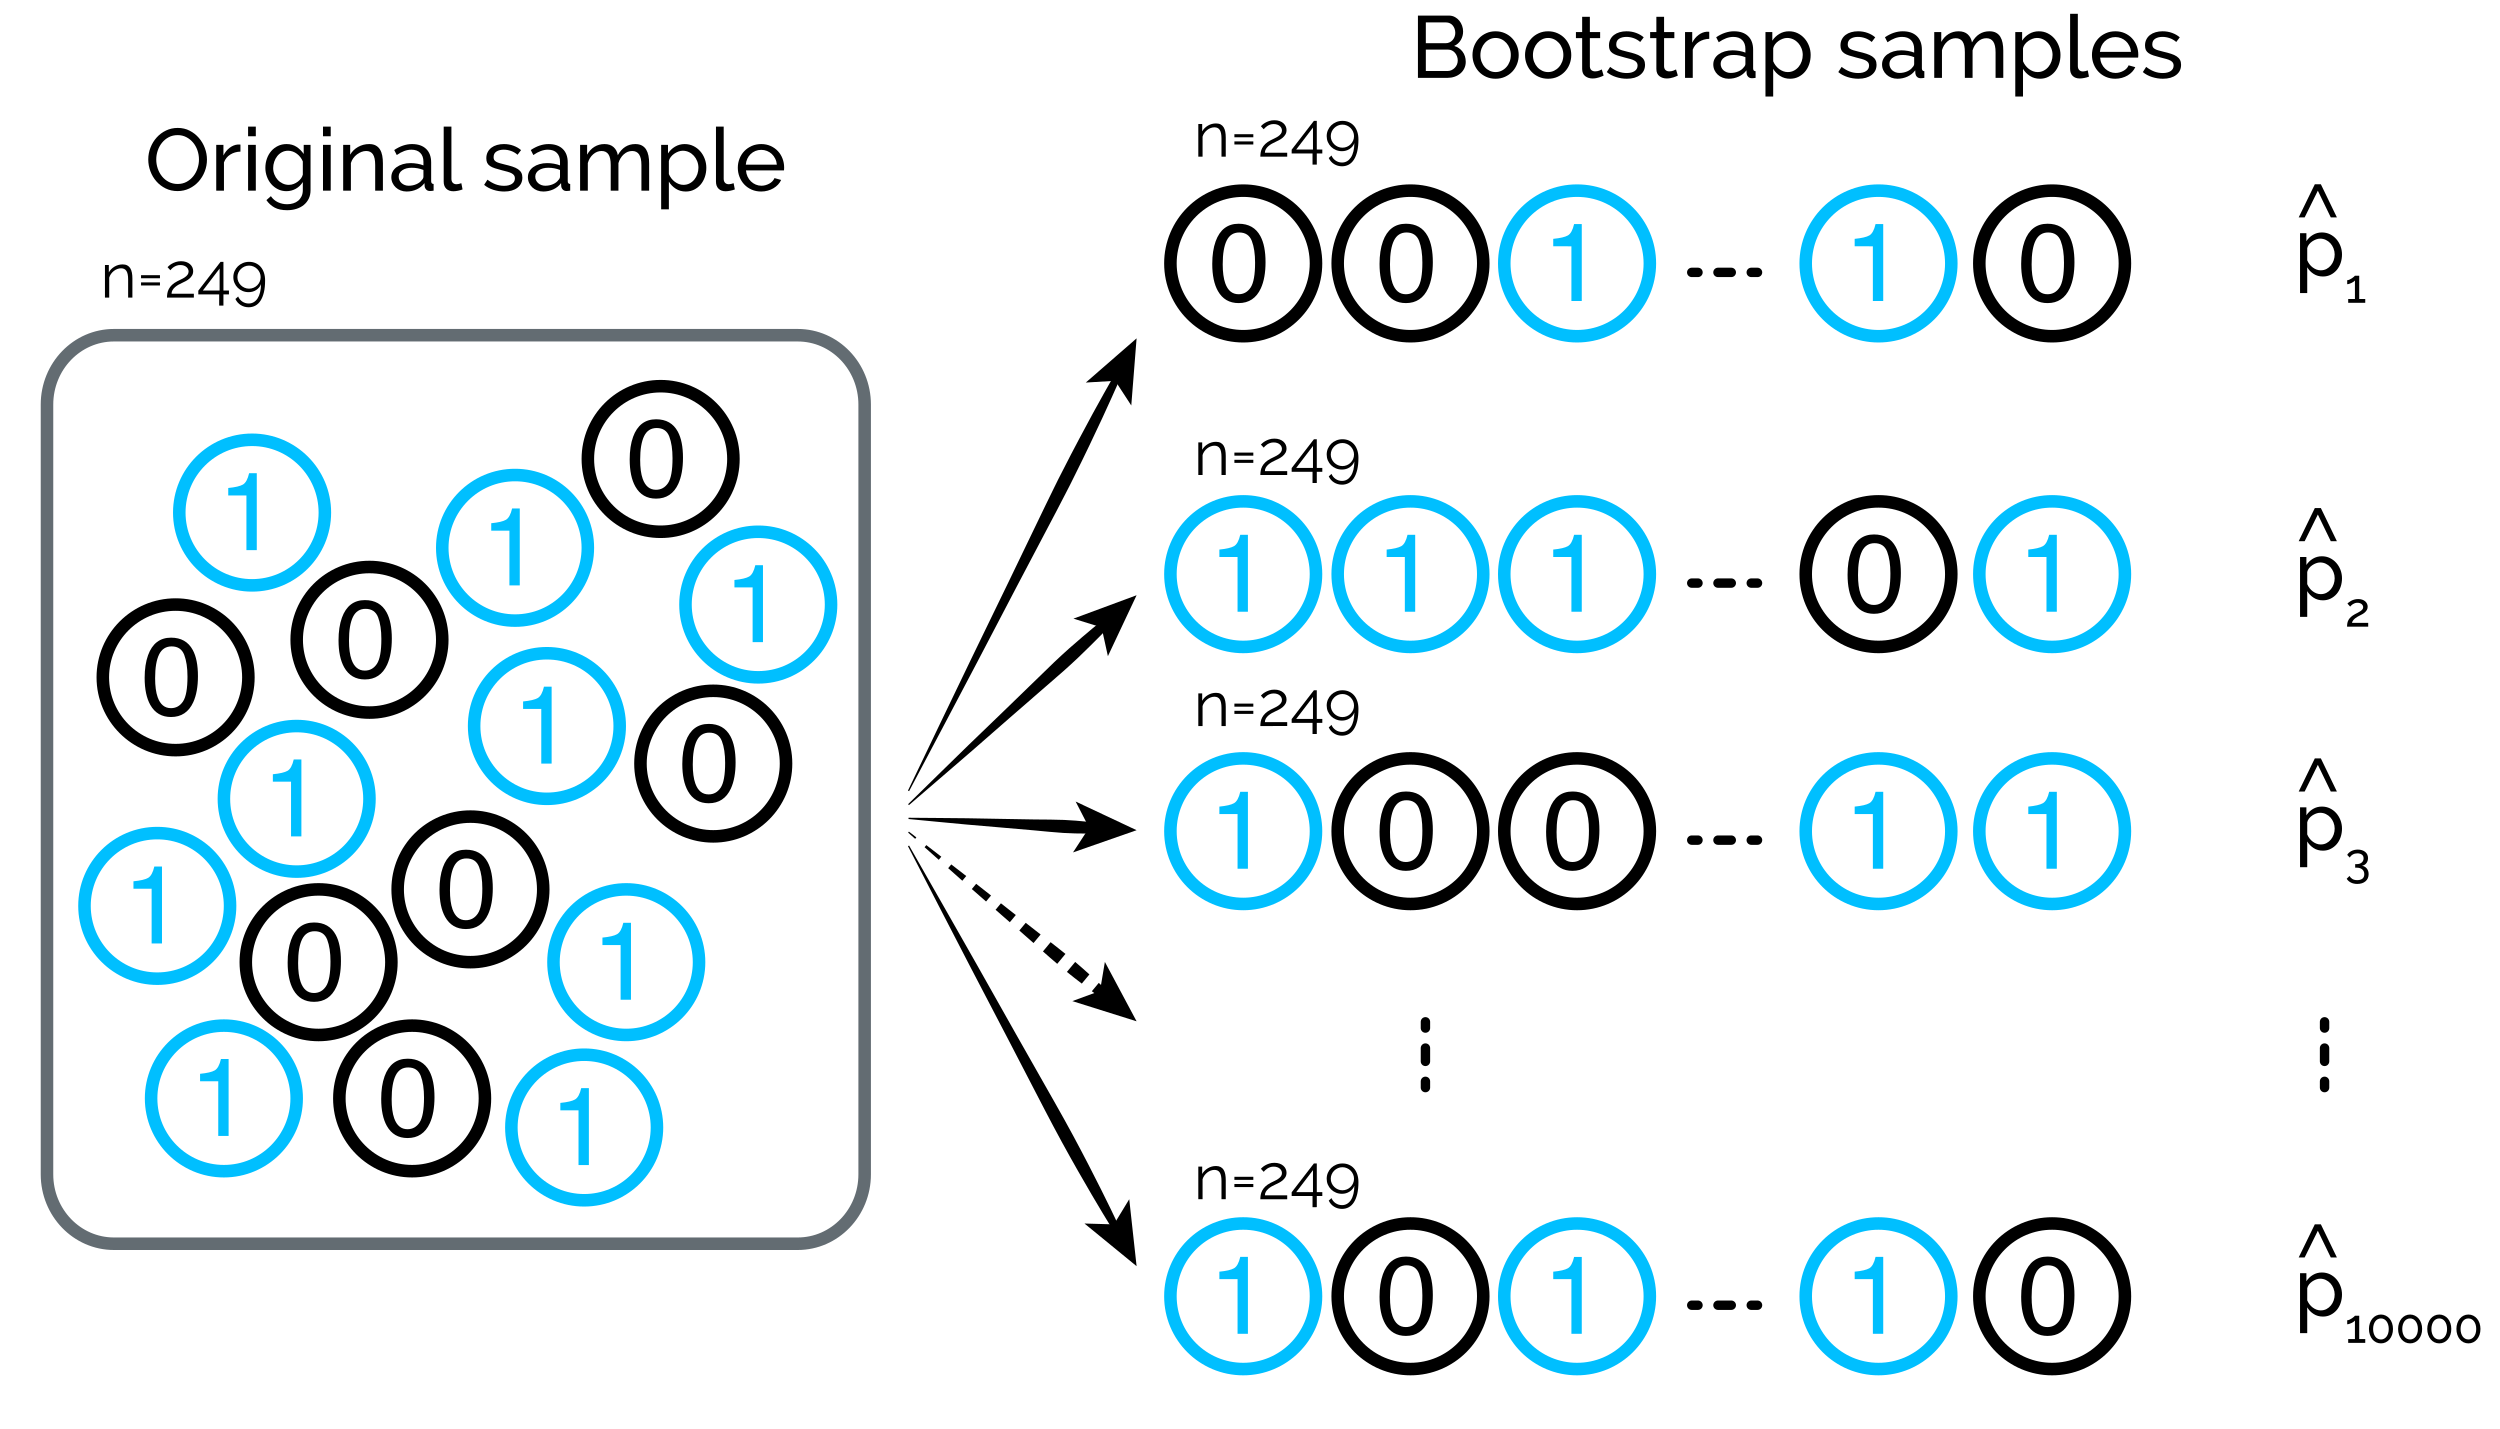 <?xml version="1.0" encoding="utf-8"?>
<!-- Generator: Adobe Illustrator 16.0.4, SVG Export Plug-In . SVG Version: 6.00 Build 0)  -->
<!DOCTYPE svg PUBLIC "-//W3C//DTD SVG 1.1//EN" "http://www.w3.org/Graphics/SVG/1.1/DTD/svg11.dtd">
<svg version="1.1" id="Layer_1" xmlns="http://www.w3.org/2000/svg" xmlns:xlink="http://www.w3.org/1999/xlink" x="0px" y="0px"
	 width="399px" height="228px" viewBox="0 0 399 228" enable-background="new 0 0 399 228" xml:space="preserve">
<circle fill="none" stroke="#000000" stroke-width="2" cx="58.969" cy="102.111" r="11.617"/>
<g>
	<path d="M61.709,97.749c0.551,1.016,0.826,2.408,0.826,4.175c0,1.676-0.25,3.062-0.749,4.158c-0.723,1.572-1.905,2.359-3.547,2.359
		c-1.48,0-2.583-0.643-3.306-1.929c-0.603-1.073-0.904-2.514-0.904-4.322c0-1.4,0.181-2.603,0.542-3.607
		c0.677-1.871,1.903-2.807,3.676-2.807C59.843,95.777,60.997,96.435,61.709,97.749z M60.149,105.962
		c0.477-0.712,0.716-2.038,0.716-3.978c0-1.4-0.173-2.553-0.518-3.457c-0.345-0.904-1.015-1.356-2.009-1.356
		c-0.914,0-1.583,0.429-2.005,1.287c-0.423,0.858-0.634,2.122-0.634,3.792c0,1.257,0.135,2.267,0.405,3.03
		c0.414,1.165,1.121,1.748,2.121,1.748C59.031,107.029,59.672,106.673,60.149,105.962z"/>
</g>
<circle fill="none" stroke="#000000" stroke-width="2" cx="28.026" cy="108.105" r="11.617"/>
<g>
	<path d="M30.766,103.743c0.551,1.016,0.826,2.408,0.826,4.175c0,1.676-0.25,3.062-0.749,4.158
		c-0.723,1.572-1.905,2.359-3.547,2.359c-1.48,0-2.583-0.643-3.306-1.929c-0.603-1.073-0.904-2.514-0.904-4.322
		c0-1.4,0.181-2.603,0.542-3.607c0.677-1.871,1.903-2.807,3.676-2.807C28.9,101.771,30.054,102.428,30.766,103.743z M29.207,111.956
		c0.477-0.712,0.716-2.038,0.716-3.978c0-1.4-0.173-2.553-0.518-3.457c-0.345-0.904-1.015-1.356-2.009-1.356
		c-0.914,0-1.583,0.429-2.005,1.287c-0.423,0.858-0.634,2.122-0.634,3.792c0,1.257,0.135,2.267,0.405,3.03
		c0.414,1.165,1.121,1.748,2.121,1.748C28.088,113.023,28.729,112.667,29.207,111.956z"/>
</g>
<circle fill="none" stroke="#000000" stroke-width="2" cx="50.849" cy="153.565" r="11.618"/>
<g>
	<path d="M53.588,149.203c0.551,1.016,0.826,2.406,0.826,4.175c0,1.677-0.25,3.062-0.749,4.158
		c-0.723,1.571-1.905,2.358-3.547,2.358c-1.48,0-2.583-0.644-3.306-1.929c-0.603-1.073-0.904-2.514-0.904-4.321
		c0-1.4,0.181-2.604,0.542-3.607c0.677-1.871,1.903-2.807,3.676-2.807C51.723,147.23,52.876,147.889,53.588,149.203z
		 M52.029,157.416c0.477-0.713,0.716-2.038,0.716-3.979c0-1.4-0.173-2.554-0.518-3.457c-0.345-0.902-1.015-1.355-2.009-1.355
		c-0.914,0-1.583,0.43-2.005,1.287c-0.423,0.857-0.634,2.123-0.634,3.793c0,1.257,0.135,2.268,0.405,3.029
		c0.414,1.166,1.121,1.748,2.121,1.748C50.911,158.482,51.551,158.127,52.029,157.416z"/>
</g>
<circle fill="none" stroke="#000000" stroke-width="2" cx="65.778" cy="175.305" r="11.617"/>
<g>
	<path d="M68.518,170.941c0.551,1.017,0.826,2.408,0.826,4.176c0,1.676-0.25,3.062-0.749,4.158
		c-0.723,1.572-1.905,2.358-3.547,2.358c-1.48,0-2.583-0.643-3.306-1.929c-0.603-1.073-0.904-2.514-0.904-4.321
		c0-1.399,0.181-2.604,0.542-3.606c0.677-1.871,1.903-2.807,3.676-2.807C66.652,168.971,67.806,169.628,68.518,170.941z
		 M66.958,179.154c0.477-0.711,0.716-2.037,0.716-3.978c0-1.399-0.173-2.553-0.518-3.456c-0.345-0.904-1.015-1.355-2.009-1.355
		c-0.914,0-1.583,0.43-2.005,1.287c-0.423,0.856-0.634,2.121-0.634,3.793c0,1.256,0.135,2.267,0.405,3.029
		c0.414,1.166,1.121,1.748,2.121,1.748C65.84,180.223,66.481,179.867,66.958,179.154z"/>
</g>
<circle fill="none" stroke="#000000" stroke-width="2" cx="105.438" cy="73.252" r="11.617"/>
<g>
	<path d="M108.178,68.89c0.551,1.016,0.826,2.408,0.826,4.175c0,1.676-0.25,3.062-0.749,4.158c-0.723,1.572-1.905,2.359-3.547,2.359
		c-1.48,0-2.583-0.643-3.306-1.929c-0.603-1.073-0.904-2.514-0.904-4.322c0-1.4,0.181-2.603,0.542-3.607
		c0.677-1.871,1.903-2.807,3.676-2.807C106.312,66.918,107.466,67.575,108.178,68.89z M106.619,77.103
		c0.477-0.712,0.716-2.038,0.716-3.978c0-1.4-0.173-2.553-0.518-3.457c-0.345-0.904-1.015-1.356-2.009-1.356
		c-0.914,0-1.583,0.429-2.005,1.287c-0.423,0.858-0.634,2.122-0.634,3.792c0,1.257,0.135,2.267,0.405,3.03
		c0.414,1.165,1.121,1.748,2.121,1.748C105.5,78.17,106.141,77.814,106.619,77.103z"/>
</g>
<circle fill="none" stroke="#000000" stroke-width="2" cx="225.113" cy="42.044" r="11.617"/>
<g>
	<path d="M227.854,37.682c0.551,1.016,0.826,2.408,0.826,4.175c0,1.676-0.25,3.062-0.75,4.158c-0.723,1.572-1.904,2.359-3.547,2.359
		c-1.48,0-2.582-0.643-3.305-1.929c-0.604-1.073-0.904-2.514-0.904-4.322c0-1.4,0.182-2.603,0.542-3.607
		c0.677-1.871,1.903-2.807,3.677-2.807C225.986,35.71,227.141,36.368,227.854,37.682z M226.293,45.895
		c0.479-0.712,0.717-2.038,0.717-3.978c0-1.4-0.174-2.553-0.518-3.457c-0.346-0.904-1.016-1.356-2.01-1.356
		c-0.914,0-1.582,0.429-2.006,1.287c-0.422,0.858-0.634,2.122-0.634,3.792c0,1.257,0.136,2.267,0.405,3.03
		c0.414,1.165,1.121,1.748,2.121,1.748C225.176,46.962,225.816,46.606,226.293,45.895z"/>
</g>
<circle fill="none" stroke="#000000" stroke-width="2" cx="198.416" cy="42.044" r="11.618"/>
<g>
	<path d="M201.154,37.682c0.552,1.016,0.826,2.408,0.826,4.175c0,1.676-0.25,3.062-0.748,4.158
		c-0.724,1.572-1.905,2.359-3.547,2.359c-1.48,0-2.583-0.643-3.306-1.929c-0.603-1.073-0.904-2.514-0.904-4.322
		c0-1.4,0.181-2.603,0.542-3.607c0.677-1.871,1.903-2.807,3.676-2.807C199.29,35.71,200.443,36.368,201.154,37.682z M199.596,45.895
		c0.477-0.712,0.716-2.038,0.716-3.978c0-1.4-0.174-2.553-0.519-3.457c-0.345-0.904-1.015-1.356-2.009-1.356
		c-0.914,0-1.583,0.429-2.005,1.287c-0.423,0.858-0.634,2.122-0.634,3.792c0,1.257,0.135,2.267,0.405,3.03
		c0.414,1.165,1.121,1.748,2.121,1.748C198.478,46.962,199.118,46.606,199.596,45.895z"/>
</g>
<circle fill="none" stroke="#000000" stroke-width="2" cx="75.084" cy="141.947" r="11.617"/>
<g>
	<path d="M77.824,137.585c0.551,1.017,0.826,2.407,0.826,4.175c0,1.676-0.25,3.062-0.749,4.158
		c-0.723,1.572-1.905,2.359-3.547,2.359c-1.48,0-2.583-0.644-3.306-1.93c-0.603-1.072-0.904-2.514-0.904-4.32
		c0-1.4,0.181-2.604,0.542-3.607c0.677-1.871,1.903-2.807,3.676-2.807C75.958,135.613,77.112,136.271,77.824,137.585z
		 M76.264,145.798c0.477-0.712,0.716-2.038,0.716-3.978c0-1.4-0.173-2.553-0.518-3.457c-0.345-0.903-1.015-1.355-2.009-1.355
		c-0.914,0-1.583,0.43-2.005,1.287c-0.423,0.857-0.634,2.122-0.634,3.793c0,1.256,0.135,2.268,0.405,3.029
		c0.414,1.166,1.121,1.748,2.121,1.748C75.146,146.865,75.787,146.51,76.264,145.798z"/>
</g>
<circle fill="none" stroke="#000000" stroke-width="2" cx="225.113" cy="206.885" r="11.617"/>
<g>
	<path d="M227.854,202.521c0.551,1.017,0.826,2.408,0.826,4.176c0,1.676-0.25,3.062-0.75,4.158
		c-0.723,1.571-1.904,2.358-3.547,2.358c-1.48,0-2.582-0.644-3.305-1.929c-0.604-1.073-0.904-2.514-0.904-4.321
		c0-1.399,0.182-2.604,0.542-3.606c0.677-1.871,1.903-2.808,3.677-2.808C225.986,200.551,227.141,201.208,227.854,202.521z
		 M226.293,210.734c0.479-0.711,0.717-2.037,0.717-3.978c0-1.399-0.174-2.553-0.518-3.457c-0.346-0.903-1.016-1.354-2.01-1.354
		c-0.914,0-1.582,0.43-2.006,1.287c-0.422,0.856-0.634,2.121-0.634,3.793c0,1.256,0.136,2.267,0.405,3.029
		c0.414,1.166,1.121,1.747,2.121,1.747C225.176,211.803,225.816,211.447,226.293,210.734z"/>
</g>
<circle fill="none" stroke="#000000" stroke-width="2" cx="113.835" cy="121.87" r="11.617"/>
<g>
	<path d="M116.575,117.508c0.551,1.016,0.826,2.408,0.826,4.176c0,1.676-0.25,3.062-0.749,4.158
		c-0.723,1.572-1.905,2.358-3.547,2.358c-1.48,0-2.583-0.644-3.306-1.929c-0.603-1.073-0.904-2.515-0.904-4.322
		c0-1.4,0.181-2.604,0.542-3.607c0.677-1.871,1.903-2.807,3.676-2.807C114.709,115.536,115.863,116.193,116.575,117.508z
		 M115.016,125.721c0.477-0.712,0.716-2.037,0.716-3.978c0-1.4-0.173-2.554-0.518-3.457c-0.345-0.904-1.015-1.356-2.009-1.356
		c-0.914,0-1.583,0.43-2.005,1.287c-0.423,0.858-0.634,2.122-0.634,3.792c0,1.257,0.135,2.267,0.405,3.031
		c0.414,1.164,1.121,1.747,2.121,1.747C113.897,126.788,114.538,126.432,115.016,125.721z"/>
</g>
<circle fill="none" stroke="#000000" stroke-width="2" cx="327.518" cy="206.886" r="11.617"/>
<g>
	<path d="M330.257,202.523c0.551,1.016,0.826,2.406,0.826,4.175c0,1.676-0.249,3.062-0.749,4.157
		c-0.723,1.572-1.905,2.358-3.547,2.358c-1.48,0-2.582-0.644-3.306-1.928c-0.604-1.074-0.904-2.515-0.904-4.322
		c0-1.399,0.181-2.603,0.542-3.606c0.678-1.871,1.903-2.808,3.677-2.808C328.391,200.551,329.545,201.209,330.257,202.523z
		 M328.697,210.736c0.477-0.713,0.716-2.038,0.716-3.979c0-1.399-0.173-2.553-0.519-3.456c-0.345-0.902-1.015-1.355-2.009-1.355
		c-0.914,0-1.583,0.43-2.006,1.287c-0.422,0.857-0.633,2.123-0.633,3.793c0,1.257,0.135,2.268,0.404,3.029
		c0.414,1.165,1.12,1.747,2.12,1.747C327.579,211.803,328.22,211.447,328.697,210.736z"/>
</g>
<circle fill="none" stroke="#000000" stroke-width="2" cx="251.7" cy="132.658" r="11.618"/>
<g>
	<path d="M254.439,128.296c0.551,1.017,0.826,2.407,0.826,4.175c0,1.676-0.25,3.062-0.75,4.158
		c-0.724,1.572-1.904,2.359-3.547,2.359c-1.479,0-2.582-0.643-3.306-1.93c-0.604-1.072-0.904-2.514-0.904-4.32
		c0-1.4,0.183-2.604,0.543-3.607c0.677-1.871,1.902-2.807,3.677-2.807C252.574,126.324,253.729,126.98,254.439,128.296z
		 M252.88,136.509c0.478-0.712,0.716-2.038,0.716-3.978c0-1.4-0.173-2.553-0.518-3.457c-0.346-0.903-1.016-1.355-2.01-1.355
		c-0.914,0-1.582,0.43-2.004,1.287c-0.424,0.857-0.635,2.122-0.635,3.793c0,1.256,0.135,2.268,0.405,3.029
		c0.414,1.166,1.121,1.748,2.121,1.748C251.762,137.576,252.402,137.221,252.88,136.509z"/>
</g>
<circle fill="none" stroke="#000000" stroke-width="2" cx="225.113" cy="132.658" r="11.618"/>
<g>
	<path d="M227.854,128.296c0.551,1.017,0.826,2.407,0.826,4.175c0,1.676-0.25,3.062-0.748,4.158
		c-0.725,1.572-1.906,2.359-3.548,2.359c-1.479,0-2.583-0.643-3.306-1.93c-0.604-1.072-0.904-2.514-0.904-4.32
		c0-1.4,0.182-2.604,0.543-3.607c0.678-1.871,1.902-2.807,3.676-2.807C225.988,126.324,227.143,126.98,227.854,128.296z
		 M226.294,136.509c0.478-0.712,0.716-2.038,0.716-3.978c0-1.4-0.173-2.553-0.518-3.457c-0.346-0.903-1.016-1.355-2.01-1.355
		c-0.914,0-1.582,0.43-2.004,1.287c-0.424,0.857-0.636,2.122-0.636,3.793c0,1.256,0.136,2.268,0.406,3.029
		c0.414,1.166,1.121,1.748,2.121,1.748C225.176,137.576,225.816,137.221,226.294,136.509z"/>
</g>
<circle fill="none" stroke="#000000" stroke-width="2" cx="299.811" cy="91.634" r="11.617"/>
<g>
	<path d="M302.551,87.271c0.551,1.016,0.826,2.408,0.826,4.175c0,1.676-0.25,3.062-0.749,4.158
		c-0.724,1.572-1.905,2.359-3.547,2.359c-1.479,0-2.583-0.643-3.306-1.929c-0.604-1.073-0.904-2.514-0.904-4.322
		c0-1.4,0.182-2.603,0.543-3.607c0.677-1.871,1.902-2.807,3.676-2.807C300.686,85.3,301.839,85.957,302.551,87.271z M300.991,95.484
		c0.478-0.712,0.716-2.038,0.716-3.978c0-1.4-0.173-2.553-0.518-3.457c-0.347-0.904-1.016-1.356-2.01-1.356
		c-0.914,0-1.582,0.429-2.005,1.287c-0.424,0.858-0.635,2.122-0.635,3.792c0,1.257,0.135,2.267,0.405,3.03
		c0.414,1.165,1.121,1.748,2.121,1.748C299.873,96.552,300.514,96.196,300.991,95.484z"/>
</g>
<circle fill="none" stroke="#000000" stroke-width="2" cx="327.517" cy="42.044" r="11.618"/>
<g>
	<path d="M330.257,37.682c0.551,1.016,0.826,2.408,0.826,4.175c0,1.676-0.249,3.062-0.749,4.158
		c-0.723,1.572-1.905,2.359-3.547,2.359c-1.48,0-2.582-0.643-3.306-1.929c-0.604-1.073-0.904-2.514-0.904-4.322
		c0-1.4,0.181-2.603,0.542-3.607c0.678-1.871,1.903-2.807,3.677-2.807C328.391,35.71,329.545,36.368,330.257,37.682z
		 M328.697,45.895c0.477-0.712,0.716-2.038,0.716-3.978c0-1.4-0.173-2.553-0.519-3.457c-0.345-0.904-1.015-1.356-2.009-1.356
		c-0.914,0-1.583,0.429-2.006,1.287c-0.422,0.858-0.633,2.122-0.633,3.792c0,1.257,0.135,2.267,0.404,3.03
		c0.414,1.165,1.12,1.748,2.12,1.748C327.579,46.962,328.22,46.606,328.697,45.895z"/>
</g>
<circle fill="none" stroke="#00BFFF" stroke-width="2" cx="87.289" cy="115.876" r="11.618"/>
<g>
	<path fill="#00BFFF" d="M83.486,113.141v-1.188c1.119-0.109,1.899-0.292,2.341-0.547c0.442-0.255,0.772-0.859,0.99-1.812h1.223
		v12.276h-1.653v-8.729H83.486z"/>
</g>
<circle fill="none" stroke="#00BFFF" stroke-width="2" cx="93.233" cy="179.948" r="11.618"/>
<g>
	<path fill="#00BFFF" d="M89.43,177.213v-1.188c1.119-0.109,1.899-0.293,2.341-0.547c0.442-0.256,0.772-0.859,0.99-1.812h1.223
		v12.275h-1.653v-8.729H89.43z"/>
</g>
<circle fill="none" stroke="#00BFFF" stroke-width="2" cx="251.699" cy="206.886" r="11.617"/>
<g>
	<path fill="#00BFFF" d="M247.896,204.15v-1.188c1.119-0.108,1.897-0.292,2.34-0.547c0.443-0.256,0.772-0.858,0.99-1.812h1.224
		v12.275h-1.653v-8.729H247.896z"/>
</g>
<circle fill="none" stroke="#00BFFF" stroke-width="2" cx="82.203" cy="87.432" r="11.617"/>
<g>
	<path fill="#00BFFF" d="M78.401,84.696v-1.188c1.119-0.109,1.899-0.292,2.341-0.547c0.442-0.255,0.772-0.859,0.99-1.812h1.223
		v12.276h-1.653v-8.729H78.401z"/>
</g>
<circle fill="none" stroke="#00BFFF" stroke-width="2" cx="251.699" cy="42.044" r="11.617"/>
<g>
	<path fill="#00BFFF" d="M247.896,39.309v-1.188c1.119-0.109,1.897-0.292,2.34-0.547c0.443-0.255,0.772-0.859,0.99-1.812h1.224
		v12.276h-1.653v-8.729H247.896z"/>
</g>
<circle fill="none" stroke="#00BFFF" stroke-width="2" cx="47.351" cy="127.494" r="11.617"/>
<g>
	<path fill="#00BFFF" d="M43.548,124.758v-1.188c1.119-0.109,1.899-0.293,2.341-0.547c0.442-0.256,0.772-0.859,0.99-1.812h1.223
		v12.277h-1.653v-8.73H43.548z"/>
</g>
<circle fill="none" stroke="#00BFFF" stroke-width="2" cx="99.951" cy="153.564" r="11.617"/>
<g>
	<path fill="#00BFFF" d="M96.149,150.829v-1.188c1.119-0.107,1.899-0.291,2.341-0.547c0.442-0.255,0.772-0.859,0.99-1.812h1.223
		v12.276H99.05v-8.729H96.149z"/>
</g>
<circle fill="none" stroke="#00BFFF" stroke-width="2" cx="299.811" cy="206.885" r="11.617"/>
<g>
	<path fill="#00BFFF" d="M296.008,204.148v-1.188c1.119-0.107,1.898-0.291,2.342-0.547c0.441-0.255,0.771-0.859,0.989-1.812h1.224
		v12.276h-1.653v-8.729H296.008z"/>
</g>
<circle fill="none" stroke="#00BFFF" stroke-width="2" cx="198.416" cy="206.885" r="11.618"/>
<g>
	<path fill="#00BFFF" d="M194.613,204.148v-1.188c1.119-0.107,1.899-0.291,2.341-0.547c0.442-0.255,0.772-0.859,0.99-1.812h1.223
		v12.276h-1.653v-8.729H194.613z"/>
</g>
<circle fill="none" stroke="#00BFFF" stroke-width="2" cx="327.517" cy="132.658" r="11.618"/>
<g>
	<path fill="#00BFFF" d="M323.715,129.922v-1.188c1.119-0.109,1.898-0.291,2.341-0.547c0.443-0.256,0.772-0.859,0.99-1.812h1.223
		v12.277h-1.652v-8.73H323.715z"/>
</g>
<circle fill="none" stroke="#00BFFF" stroke-width="2" cx="299.811" cy="132.657" r="11.617"/>
<g>
	<path fill="#00BFFF" d="M296.008,129.922v-1.188c1.119-0.109,1.898-0.291,2.342-0.547c0.442-0.256,0.771-0.859,0.989-1.812h1.224
		v12.277h-1.653v-8.73H296.008z"/>
</g>
<circle fill="none" stroke="#00BFFF" stroke-width="2" cx="198.416" cy="132.657" r="11.617"/>
<g>
	<path fill="#00BFFF" d="M194.613,129.922v-1.188c1.119-0.109,1.899-0.291,2.341-0.547s0.772-0.859,0.99-1.812h1.223v12.277h-1.653
		v-8.73H194.613z"/>
</g>
<circle fill="none" stroke="#00BFFF" stroke-width="2" cx="35.734" cy="175.305" r="11.617"/>
<g>
	<path fill="#00BFFF" d="M31.931,172.568v-1.188c1.119-0.107,1.899-0.291,2.341-0.547c0.442-0.255,0.772-0.859,0.99-1.812h1.223
		v12.276h-1.653v-8.729H31.931z"/>
</g>
<circle fill="none" stroke="#00BFFF" stroke-width="2" cx="25.102" cy="144.58" r="11.617"/>
<g>
	<path fill="#00BFFF" d="M21.299,141.844v-1.188c1.119-0.109,1.899-0.291,2.341-0.547s0.772-0.859,0.99-1.812h1.223v12.277H24.2
		v-8.73H21.299z"/>
</g>
<circle fill="none" stroke="#00BFFF" stroke-width="2" cx="40.231" cy="81.808" r="11.617"/>
<g>
	<path fill="#00BFFF" d="M36.428,79.072v-1.188c1.119-0.109,1.899-0.292,2.341-0.547s0.772-0.859,0.99-1.812h1.223v12.276h-1.653
		v-8.729H36.428z"/>
</g>
<circle fill="none" stroke="#00BFFF" stroke-width="2" cx="121.021" cy="96.487" r="11.617"/>
<g>
	<path fill="#00BFFF" d="M117.217,93.752v-1.188c1.119-0.109,1.899-0.292,2.341-0.547s0.772-0.859,0.99-1.812h1.223v12.276h-1.653
		v-8.729H117.217z"/>
</g>
<circle fill="none" stroke="#00BFFF" stroke-width="2" cx="327.518" cy="91.634" r="11.617"/>
<g>
	<path fill="#00BFFF" d="M323.714,88.898V87.71c1.119-0.109,1.899-0.292,2.341-0.547c0.442-0.255,0.772-0.859,0.99-1.812h1.223
		v12.276h-1.651v-8.729H323.714z"/>
</g>
<circle fill="none" stroke="#00BFFF" stroke-width="2" cx="251.699" cy="91.634" r="11.617"/>
<g>
	<path fill="#00BFFF" d="M247.896,88.898V87.71c1.119-0.109,1.897-0.292,2.34-0.547c0.443-0.255,0.772-0.859,0.99-1.812h1.224
		v12.276h-1.653v-8.729H247.896z"/>
</g>
<circle fill="none" stroke="#00BFFF" stroke-width="2" cx="225.113" cy="91.634" r="11.617"/>
<g>
	<path fill="#00BFFF" d="M221.311,88.898V87.71c1.119-0.109,1.898-0.292,2.34-0.547c0.442-0.255,0.772-0.859,0.99-1.812h1.224
		v12.276h-1.652v-8.729H221.311z"/>
</g>
<circle fill="none" stroke="#00BFFF" stroke-width="2" cx="198.416" cy="91.634" r="11.617"/>
<g>
	<path fill="#00BFFF" d="M194.612,88.898V87.71c1.119-0.109,1.899-0.292,2.341-0.547s0.772-0.859,0.99-1.812h1.223v12.276h-1.653
		v-8.729H194.612z"/>
</g>
<circle fill="none" stroke="#00BFFF" stroke-width="2" cx="299.811" cy="42.044" r="11.617"/>
<g>
	<path fill="#00BFFF" d="M296.006,39.309v-1.188c1.119-0.109,1.9-0.292,2.342-0.547c0.442-0.255,0.771-0.859,0.99-1.812h1.223
		v12.276h-1.652v-8.729H296.006z"/>
</g>
<path fill="none" stroke="#636C72" stroke-width="2" d="M138,187.43c0,6.113-4.783,11.07-10.684,11.07H18.184
	c-5.9,0-10.684-4.957-10.684-11.07V64.571c0-6.114,4.783-11.071,10.684-11.071h109.133c5.9,0,10.684,4.957,10.684,11.071L138,187.43
	L138,187.43z"/>
<g>
	<path d="M21.13,47.5h-0.68v-2.91c0-0.62-0.092-1.07-0.275-1.35c-0.183-0.28-0.465-0.42-0.845-0.42c-0.2,0-0.4,0.037-0.6,0.11
		c-0.2,0.073-0.385,0.177-0.555,0.31c-0.17,0.133-0.321,0.292-0.455,0.475c-0.134,0.184-0.23,0.382-0.29,0.595v3.19h-0.68v-5.21
		h0.62v1.18c0.213-0.38,0.518-0.687,0.915-0.92c0.396-0.233,0.828-0.35,1.295-0.35c0.287,0,0.53,0.053,0.73,0.16
		c0.2,0.107,0.36,0.257,0.48,0.45s0.207,0.43,0.26,0.71c0.054,0.28,0.08,0.59,0.08,0.93V47.5z"/>
	<path d="M22.51,44.41v-0.49h3.02v0.49H22.51z M22.51,45.56v-0.49h3.02v0.49H22.51z"/>
	<path d="M26.65,47.5c0-0.227,0.02-0.455,0.06-0.685s0.118-0.458,0.235-0.685c0.117-0.227,0.283-0.445,0.5-0.655
		c0.217-0.21,0.505-0.408,0.865-0.595c0.193-0.1,0.395-0.198,0.605-0.295s0.403-0.205,0.58-0.325
		c0.176-0.12,0.321-0.255,0.435-0.405c0.113-0.15,0.17-0.325,0.17-0.525c0-0.126-0.029-0.251-0.085-0.375
		c-0.057-0.124-0.14-0.233-0.25-0.33c-0.11-0.097-0.247-0.175-0.41-0.235C29.191,42.33,29,42.3,28.78,42.3
		c-0.22,0-0.417,0.032-0.59,0.095s-0.325,0.138-0.455,0.225c-0.13,0.086-0.242,0.178-0.335,0.275
		c-0.093,0.097-0.164,0.175-0.21,0.235l-0.45-0.49c0.04-0.04,0.117-0.113,0.23-0.22c0.113-0.106,0.262-0.213,0.445-0.32
		c0.183-0.106,0.398-0.202,0.645-0.285s0.523-0.125,0.83-0.125c0.306,0,0.58,0.042,0.82,0.125c0.24,0.083,0.443,0.199,0.61,0.345
		s0.293,0.315,0.38,0.505c0.086,0.19,0.13,0.388,0.13,0.595c0,0.273-0.06,0.51-0.18,0.71c-0.12,0.2-0.269,0.373-0.445,0.521
		c-0.177,0.146-0.365,0.271-0.565,0.375c-0.2,0.103-0.38,0.191-0.54,0.265c-0.213,0.094-0.422,0.199-0.625,0.315
		c-0.204,0.117-0.385,0.245-0.545,0.385c-0.16,0.14-0.292,0.297-0.395,0.47c-0.104,0.174-0.155,0.367-0.155,0.58h3.56v0.62H26.65z"
		/>
	<path d="M34.98,48.77v-1.78h-3.33v-0.6l3.55-4.6h0.46v4.58h0.88v0.62h-0.88v1.78H34.98z M32.37,46.37h2.68v-3.51L32.37,46.37z"/>
	<path d="M37.24,44.23c0-0.34,0.065-0.658,0.195-0.955c0.13-0.296,0.308-0.555,0.535-0.775c0.227-0.22,0.494-0.393,0.8-0.52
		c0.307-0.126,0.636-0.19,0.99-0.19c0.374,0,0.717,0.068,1.03,0.205c0.313,0.137,0.582,0.332,0.805,0.585
		c0.224,0.253,0.398,0.565,0.525,0.935c0.126,0.37,0.19,0.785,0.19,1.245c0,0.72-0.063,1.349-0.19,1.885
		c-0.127,0.537-0.305,0.983-0.535,1.34s-0.507,0.622-0.83,0.795c-0.323,0.173-0.678,0.26-1.065,0.26
		c-0.467,0-0.889-0.117-1.265-0.35s-0.662-0.557-0.855-0.97l0.44-0.4c0.14,0.34,0.362,0.612,0.665,0.815
		c0.303,0.204,0.642,0.305,1.015,0.305c0.293,0,0.56-0.07,0.8-0.21c0.24-0.14,0.447-0.342,0.62-0.605
		c0.173-0.263,0.307-0.586,0.4-0.97c0.093-0.383,0.144-0.821,0.15-1.315c-0.153,0.394-0.408,0.707-0.765,0.94
		c-0.357,0.234-0.762,0.35-1.215,0.35c-0.34,0-0.658-0.062-0.955-0.185s-0.555-0.293-0.775-0.51c-0.22-0.217-0.393-0.472-0.52-0.765
		S37.24,44.563,37.24,44.23z M39.75,42.39c-0.253,0-0.492,0.048-0.715,0.145c-0.223,0.097-0.42,0.229-0.59,0.395
		c-0.17,0.166-0.305,0.361-0.405,0.585c-0.1,0.223-0.15,0.461-0.15,0.715s0.05,0.492,0.15,0.715c0.1,0.224,0.235,0.418,0.405,0.585
		c0.17,0.167,0.367,0.299,0.59,0.395c0.224,0.097,0.462,0.145,0.715,0.145s0.493-0.048,0.72-0.145
		c0.227-0.096,0.423-0.228,0.59-0.395c0.167-0.167,0.298-0.361,0.395-0.585c0.096-0.223,0.145-0.461,0.145-0.715
		c0-0.247-0.049-0.481-0.145-0.705c-0.097-0.223-0.23-0.42-0.4-0.59c-0.17-0.17-0.367-0.303-0.59-0.4
		C40.241,42.438,40.003,42.39,39.75,42.39z"/>
</g>
<g>
	<path d="M28.339,30.497c-0.7,0-1.337-0.142-1.911-0.427c-0.574-0.285-1.066-0.663-1.477-1.134c-0.411-0.471-0.728-1.01-0.952-1.617
		c-0.224-0.606-0.336-1.227-0.336-1.862c0-0.663,0.119-1.297,0.357-1.904c0.238-0.605,0.567-1.143,0.987-1.61
		c0.42-0.467,0.917-0.838,1.491-1.113c0.574-0.275,1.197-0.413,1.869-0.413c0.7,0,1.334,0.147,1.904,0.441s1.06,0.679,1.47,1.155
		c0.41,0.476,0.728,1.015,0.952,1.617s0.336,1.216,0.336,1.841c0,0.663-0.119,1.297-0.357,1.904
		c-0.238,0.606-0.565,1.141-0.98,1.603c-0.416,0.462-0.91,0.831-1.484,1.106S29.011,30.497,28.339,30.497z M24.937,25.457
		c0,0.504,0.082,0.992,0.245,1.463c0.163,0.471,0.394,0.889,0.693,1.253c0.299,0.364,0.658,0.653,1.078,0.868s0.887,0.322,1.4,0.322
		c0.532,0,1.008-0.114,1.428-0.343c0.42-0.229,0.777-0.527,1.071-0.896c0.294-0.368,0.518-0.786,0.672-1.253
		c0.154-0.466,0.231-0.938,0.231-1.414c0-0.504-0.082-0.991-0.245-1.463c-0.164-0.471-0.397-0.887-0.7-1.246
		c-0.303-0.359-0.663-0.646-1.078-0.861c-0.416-0.214-0.875-0.322-1.379-0.322c-0.532,0-1.008,0.112-1.428,0.336
		c-0.42,0.224-0.777,0.518-1.071,0.882c-0.294,0.364-0.52,0.779-0.679,1.246C25.016,24.496,24.937,24.972,24.937,25.457z"/>
	<path d="M38.376,24.197c-0.616,0.019-1.16,0.177-1.631,0.476c-0.472,0.299-0.805,0.714-1.001,1.246v4.508h-1.232v-7.308h1.148
		v1.694c0.252-0.504,0.583-0.913,0.994-1.225c0.41-0.312,0.849-0.488,1.316-0.525c0.093,0,0.172,0,0.238,0s0.121,0.004,0.168,0.014
		V24.197z"/>
	<path d="M39.595,21.747v-1.54h1.232v1.54H39.595z M39.595,30.427v-7.308h1.232v7.308H39.595z"/>
	<path d="M45.726,30.511c-0.495,0-0.95-0.103-1.365-0.308c-0.416-0.205-0.772-0.48-1.071-0.826c-0.299-0.345-0.53-0.742-0.693-1.19
		c-0.163-0.448-0.245-0.915-0.245-1.4c0-0.513,0.082-1.001,0.245-1.463c0.164-0.462,0.395-0.866,0.693-1.211
		c0.298-0.345,0.655-0.618,1.071-0.819c0.415-0.201,0.875-0.301,1.379-0.301c0.616,0,1.148,0.149,1.596,0.448
		c0.448,0.299,0.826,0.677,1.134,1.134v-1.456h1.092v7.224c0,0.522-0.098,0.982-0.294,1.379c-0.196,0.396-0.462,0.73-0.798,1.001
		c-0.336,0.271-0.73,0.476-1.183,0.616c-0.453,0.14-0.936,0.21-1.449,0.21c-0.831,0-1.505-0.143-2.023-0.427
		s-0.95-0.679-1.295-1.183l0.714-0.63c0.289,0.429,0.663,0.751,1.12,0.966c0.457,0.214,0.952,0.322,1.484,0.322
		c0.336,0,0.656-0.047,0.959-0.14c0.303-0.093,0.567-0.233,0.791-0.42c0.224-0.187,0.403-0.42,0.539-0.7
		c0.135-0.28,0.203-0.611,0.203-0.994v-1.288c-0.14,0.224-0.306,0.427-0.497,0.609S47.434,30,47.21,30.126s-0.462,0.222-0.714,0.287
		S45.987,30.511,45.726,30.511z M46.104,29.503c0.261,0,0.513-0.047,0.756-0.14c0.243-0.093,0.467-0.217,0.672-0.371
		c0.205-0.154,0.378-0.329,0.518-0.525c0.14-0.196,0.233-0.396,0.28-0.602v-2.1c-0.103-0.252-0.235-0.48-0.399-0.686
		c-0.163-0.205-0.348-0.385-0.553-0.539c-0.206-0.154-0.427-0.273-0.665-0.357c-0.238-0.084-0.479-0.126-0.721-0.126
		c-0.373,0-0.707,0.08-1.001,0.238c-0.294,0.158-0.544,0.369-0.749,0.63c-0.205,0.261-0.364,0.558-0.476,0.889
		c-0.112,0.331-0.168,0.665-0.168,1.001c0,0.364,0.065,0.709,0.196,1.036c0.13,0.327,0.308,0.612,0.532,0.854
		c0.224,0.243,0.488,0.437,0.791,0.581C45.42,29.431,45.75,29.503,46.104,29.503z"/>
	<path d="M51.55,21.747v-1.54h1.232v1.54H51.55z M51.55,30.427v-7.308h1.232v7.308H51.55z"/>
	<path d="M61.112,30.427H59.88v-4.088c0-0.784-0.119-1.354-0.357-1.708c-0.238-0.354-0.6-0.532-1.085-0.532
		c-0.252,0-0.504,0.049-0.756,0.147c-0.252,0.098-0.49,0.231-0.714,0.399c-0.224,0.168-0.42,0.369-0.588,0.602
		s-0.294,0.49-0.378,0.77v4.41H54.77v-7.308h1.12v1.568c0.29-0.513,0.707-0.924,1.253-1.232s1.141-0.462,1.785-0.462
		c0.42,0,0.77,0.077,1.05,0.231c0.28,0.154,0.504,0.369,0.672,0.644c0.168,0.275,0.287,0.6,0.357,0.973
		c0.07,0.374,0.105,0.779,0.105,1.218V30.427z"/>
	<path d="M64.906,30.567c-0.346,0-0.667-0.059-0.966-0.175c-0.299-0.116-0.558-0.277-0.777-0.483
		c-0.219-0.205-0.392-0.445-0.518-0.721s-0.189-0.577-0.189-0.903c0-0.336,0.075-0.642,0.224-0.917
		c0.149-0.275,0.361-0.511,0.637-0.707c0.275-0.196,0.602-0.35,0.98-0.462c0.378-0.112,0.791-0.168,1.239-0.168
		c0.354,0,0.714,0.033,1.078,0.098c0.364,0.065,0.686,0.154,0.966,0.266v-0.588c0-0.597-0.168-1.066-0.504-1.407
		c-0.336-0.341-0.812-0.511-1.428-0.511c-0.737,0-1.512,0.285-2.324,0.854l-0.406-0.798c0.943-0.635,1.89-0.952,2.842-0.952
		c0.961,0,1.71,0.257,2.247,0.77c0.537,0.514,0.805,1.237,0.805,2.17v2.982c0,0.29,0.131,0.439,0.392,0.448v1.064
		c-0.131,0.019-0.238,0.033-0.322,0.042c-0.084,0.009-0.173,0.014-0.266,0.014c-0.243,0-0.437-0.072-0.581-0.217
		c-0.145-0.145-0.231-0.319-0.259-0.525l-0.028-0.518c-0.327,0.439-0.74,0.772-1.239,1.001
		C66.01,30.452,65.475,30.567,64.906,30.567z M65.228,29.643c0.438,0,0.847-0.082,1.225-0.245c0.378-0.164,0.665-0.38,0.861-0.651
		c0.177-0.177,0.266-0.359,0.266-0.546v-1.078c-0.597-0.233-1.218-0.35-1.862-0.35c-0.616,0-1.118,0.131-1.505,0.392
		c-0.387,0.262-0.581,0.602-0.581,1.022c0,0.206,0.04,0.397,0.119,0.574c0.079,0.177,0.191,0.332,0.336,0.462
		c0.145,0.131,0.315,0.233,0.511,0.308C64.794,29.606,65.004,29.643,65.228,29.643z"/>
	<path d="M70.814,20.207h1.232v8.33c0,0.271,0.072,0.483,0.217,0.637c0.145,0.154,0.347,0.231,0.609,0.231
		c0.103,0,0.224-0.016,0.364-0.049c0.14-0.033,0.271-0.072,0.392-0.119l0.196,0.994c-0.206,0.084-0.448,0.154-0.728,0.21
		c-0.28,0.056-0.528,0.084-0.742,0.084c-0.476,0-0.852-0.135-1.127-0.406s-0.413-0.648-0.413-1.134V20.207z"/>
	<path d="M80.474,30.567c-0.588,0-1.167-0.091-1.736-0.273c-0.569-0.182-1.059-0.446-1.47-0.791l0.532-0.826
		c0.429,0.327,0.859,0.572,1.288,0.735c0.429,0.164,0.882,0.245,1.358,0.245c0.532,0,0.955-0.105,1.267-0.315
		s0.469-0.506,0.469-0.889c0-0.177-0.042-0.329-0.126-0.455s-0.21-0.235-0.378-0.329c-0.168-0.093-0.383-0.177-0.644-0.252
		c-0.262-0.075-0.565-0.154-0.91-0.238c-0.439-0.112-0.817-0.219-1.134-0.322c-0.317-0.103-0.579-0.224-0.784-0.364
		c-0.206-0.14-0.355-0.308-0.448-0.504c-0.093-0.196-0.14-0.438-0.14-0.729c0-0.364,0.072-0.688,0.217-0.973
		s0.343-0.522,0.595-0.714c0.252-0.191,0.548-0.336,0.889-0.434c0.341-0.098,0.707-0.147,1.099-0.147
		c0.551,0,1.064,0.089,1.54,0.266c0.476,0.177,0.877,0.411,1.204,0.7l-0.56,0.742c-0.308-0.271-0.653-0.474-1.036-0.609
		c-0.383-0.135-0.775-0.203-1.176-0.203c-0.448,0-0.829,0.096-1.141,0.287c-0.313,0.191-0.469,0.497-0.469,0.917
		c0,0.168,0.03,0.308,0.091,0.42c0.061,0.112,0.161,0.21,0.301,0.294c0.14,0.084,0.32,0.159,0.539,0.224
		c0.219,0.065,0.483,0.135,0.791,0.21c0.485,0.112,0.908,0.227,1.267,0.343c0.359,0.117,0.658,0.254,0.896,0.413
		s0.415,0.346,0.532,0.56c0.117,0.215,0.175,0.476,0.175,0.784c0,0.681-0.262,1.223-0.784,1.624
		C82.065,30.366,81.36,30.567,80.474,30.567z"/>
	<path d="M86.704,30.567c-0.346,0-0.667-0.059-0.966-0.175c-0.299-0.116-0.558-0.277-0.777-0.483
		c-0.219-0.205-0.392-0.445-0.518-0.721s-0.189-0.577-0.189-0.903c0-0.336,0.075-0.642,0.224-0.917
		c0.149-0.275,0.361-0.511,0.637-0.707c0.275-0.196,0.602-0.35,0.98-0.462c0.378-0.112,0.791-0.168,1.239-0.168
		c0.354,0,0.714,0.033,1.078,0.098c0.364,0.065,0.686,0.154,0.966,0.266v-0.588c0-0.597-0.168-1.066-0.504-1.407
		c-0.336-0.341-0.812-0.511-1.428-0.511c-0.737,0-1.512,0.285-2.324,0.854l-0.406-0.798c0.943-0.635,1.89-0.952,2.842-0.952
		c0.961,0,1.71,0.257,2.247,0.77c0.537,0.514,0.805,1.237,0.805,2.17v2.982c0,0.29,0.131,0.439,0.392,0.448v1.064
		c-0.131,0.019-0.238,0.033-0.322,0.042c-0.084,0.009-0.173,0.014-0.266,0.014c-0.243,0-0.437-0.072-0.581-0.217
		c-0.145-0.145-0.231-0.319-0.259-0.525l-0.028-0.518c-0.327,0.439-0.74,0.772-1.239,1.001
		C87.807,30.452,87.272,30.567,86.704,30.567z M87.025,29.643c0.438,0,0.847-0.082,1.225-0.245c0.378-0.164,0.665-0.38,0.861-0.651
		c0.177-0.177,0.266-0.359,0.266-0.546v-1.078c-0.597-0.233-1.218-0.35-1.862-0.35c-0.616,0-1.118,0.131-1.505,0.392
		c-0.387,0.262-0.581,0.602-0.581,1.022c0,0.206,0.04,0.397,0.119,0.574c0.079,0.177,0.191,0.332,0.336,0.462
		c0.145,0.131,0.315,0.233,0.511,0.308C86.591,29.606,86.801,29.643,87.025,29.643z"/>
	<path d="M103.602,30.427h-1.232v-4.088c0-0.765-0.124-1.33-0.371-1.694c-0.248-0.364-0.614-0.546-1.099-0.546
		c-0.504,0-0.955,0.18-1.351,0.539c-0.397,0.359-0.679,0.824-0.847,1.393v4.396H97.47v-4.088c0-0.784-0.121-1.354-0.364-1.708
		s-0.607-0.532-1.092-0.532c-0.495,0-0.943,0.175-1.344,0.525s-0.686,0.814-0.854,1.393v4.41h-1.232v-7.308h1.12v1.568
		c0.299-0.541,0.686-0.959,1.162-1.253c0.476-0.294,1.013-0.441,1.61-0.441c0.616,0,1.104,0.166,1.463,0.497
		c0.359,0.332,0.581,0.758,0.665,1.281c0.653-1.186,1.582-1.778,2.786-1.778c0.42,0,0.772,0.077,1.057,0.231
		c0.285,0.154,0.511,0.369,0.679,0.644c0.168,0.275,0.289,0.6,0.364,0.973c0.075,0.374,0.112,0.779,0.112,1.218V30.427z"/>
	<path d="M109.454,30.567c-0.607,0-1.141-0.149-1.603-0.448c-0.462-0.298-0.829-0.676-1.099-1.134v4.424h-1.232v-10.29h1.092v1.372
		c0.289-0.448,0.665-0.81,1.127-1.085c0.462-0.275,0.973-0.413,1.533-0.413c0.504,0,0.966,0.103,1.386,0.308
		c0.42,0.206,0.784,0.483,1.092,0.833c0.308,0.35,0.548,0.754,0.721,1.211c0.173,0.458,0.259,0.934,0.259,1.428
		c0,0.522-0.08,1.015-0.238,1.477c-0.159,0.462-0.383,0.863-0.672,1.204c-0.29,0.341-0.635,0.611-1.036,0.812
		C110.383,30.467,109.938,30.567,109.454,30.567z M109.075,29.503c0.364,0,0.693-0.077,0.987-0.231s0.546-0.359,0.756-0.616
		c0.21-0.257,0.371-0.548,0.483-0.875c0.112-0.327,0.168-0.663,0.168-1.008c0-0.364-0.065-0.712-0.196-1.043
		c-0.131-0.332-0.308-0.621-0.532-0.868c-0.224-0.247-0.488-0.443-0.791-0.588c-0.303-0.145-0.632-0.217-0.987-0.217
		c-0.224,0-0.455,0.044-0.693,0.133s-0.462,0.205-0.672,0.35s-0.392,0.317-0.546,0.518c-0.154,0.201-0.254,0.413-0.301,0.637v2.086
		c0.103,0.243,0.233,0.469,0.392,0.679c0.158,0.21,0.34,0.392,0.546,0.546c0.205,0.154,0.424,0.275,0.658,0.364
		C108.581,29.458,108.823,29.503,109.075,29.503z"/>
	<path d="M114.269,20.207h1.232v8.33c0,0.271,0.072,0.483,0.217,0.637c0.145,0.154,0.347,0.231,0.609,0.231
		c0.103,0,0.224-0.016,0.364-0.049c0.14-0.033,0.271-0.072,0.392-0.119l0.196,0.994c-0.206,0.084-0.448,0.154-0.728,0.21
		c-0.28,0.056-0.528,0.084-0.742,0.084c-0.476,0-0.852-0.135-1.127-0.406s-0.413-0.648-0.413-1.134V20.207z"/>
	<path d="M121.479,30.567c-0.551,0-1.055-0.101-1.512-0.301c-0.457-0.201-0.849-0.474-1.176-0.819
		c-0.327-0.345-0.581-0.749-0.763-1.211c-0.182-0.462-0.273-0.95-0.273-1.463s0.091-0.999,0.273-1.456
		c0.182-0.458,0.439-0.859,0.77-1.204c0.332-0.345,0.726-0.618,1.183-0.819s0.961-0.301,1.512-0.301c0.55,0,1.052,0.103,1.505,0.308
		c0.453,0.206,0.837,0.479,1.155,0.819c0.317,0.341,0.562,0.737,0.735,1.19c0.172,0.453,0.259,0.922,0.259,1.407
		c0,0.103-0.002,0.196-0.007,0.28c-0.005,0.084-0.012,0.149-0.021,0.196h-6.062c0.028,0.364,0.112,0.695,0.252,0.994
		s0.322,0.556,0.546,0.77c0.224,0.215,0.478,0.383,0.763,0.504c0.284,0.121,0.585,0.182,0.903,0.182c0.224,0,0.443-0.03,0.658-0.091
		c0.214-0.061,0.415-0.142,0.602-0.245s0.353-0.229,0.497-0.378c0.145-0.149,0.254-0.317,0.329-0.504l1.064,0.294
		c-0.121,0.271-0.287,0.518-0.497,0.742s-0.453,0.417-0.728,0.581c-0.275,0.163-0.581,0.292-0.917,0.385
		C122.193,30.52,121.843,30.567,121.479,30.567z M123.985,26.283c-0.028-0.345-0.114-0.665-0.259-0.959s-0.327-0.543-0.546-0.749
		c-0.22-0.205-0.474-0.366-0.763-0.483c-0.29-0.117-0.598-0.175-0.924-0.175c-0.327,0-0.635,0.058-0.924,0.175
		c-0.289,0.117-0.543,0.28-0.763,0.49c-0.22,0.21-0.397,0.46-0.532,0.749c-0.135,0.29-0.217,0.607-0.245,0.952H123.985z"/>
</g>
<g>
	<path d="M233.934,9.865c0,0.383-0.078,0.733-0.231,1.05s-0.363,0.588-0.629,0.812c-0.267,0.224-0.574,0.397-0.925,0.518
		c-0.351,0.122-0.727,0.182-1.127,0.182h-4.719v-9.94h4.941c0.346,0,0.658,0.075,0.938,0.224c0.28,0.149,0.52,0.343,0.715,0.581
		c0.195,0.238,0.348,0.509,0.455,0.812c0.106,0.304,0.16,0.609,0.16,0.917c0,0.495-0.123,0.952-0.371,1.372
		c-0.246,0.42-0.6,0.733-1.057,0.938c0.568,0.168,1.02,0.479,1.352,0.931C233.768,8.714,233.934,9.249,233.934,9.865z
		 M227.562,3.579v3.318h3.164c0.225,0,0.43-0.044,0.615-0.133c0.188-0.088,0.348-0.208,0.483-0.357
		c0.135-0.149,0.241-0.324,0.321-0.525c0.078-0.201,0.119-0.413,0.119-0.637c0-0.233-0.037-0.453-0.113-0.658
		c-0.073-0.206-0.174-0.383-0.301-0.532c-0.125-0.149-0.278-0.266-0.461-0.35s-0.377-0.126-0.582-0.126H227.562z M232.658,9.641
		c0-0.224-0.039-0.441-0.119-0.651c-0.078-0.21-0.186-0.394-0.321-0.553c-0.136-0.158-0.296-0.284-0.483-0.378
		c-0.187-0.093-0.392-0.14-0.614-0.14h-3.558v3.416h3.459c0.232,0,0.447-0.047,0.644-0.14c0.196-0.093,0.369-0.217,0.519-0.371
		c0.15-0.154,0.268-0.333,0.352-0.539C232.617,10.08,232.658,9.865,232.658,9.641z"/>
	<path d="M238.693,12.567c-0.551,0-1.053-0.103-1.506-0.308c-0.453-0.205-0.84-0.48-1.162-0.826
		c-0.322-0.345-0.571-0.747-0.748-1.204c-0.178-0.457-0.268-0.938-0.268-1.442c0-0.513,0.092-0.999,0.272-1.456
		c0.183-0.457,0.435-0.858,0.757-1.204c0.32-0.345,0.709-0.621,1.161-0.826c0.452-0.205,0.95-0.308,1.491-0.308
		s1.041,0.103,1.498,0.308c0.457,0.206,0.847,0.481,1.168,0.826c0.322,0.345,0.574,0.747,0.756,1.204
		c0.184,0.458,0.273,0.943,0.273,1.456c0,0.504-0.089,0.985-0.266,1.442c-0.178,0.458-0.43,0.859-0.756,1.204
		c-0.327,0.346-0.717,0.621-1.17,0.826C239.745,12.464,239.244,12.567,238.693,12.567z M236.271,8.801
		c0,0.383,0.062,0.737,0.188,1.064c0.126,0.327,0.298,0.611,0.52,0.854c0.219,0.243,0.475,0.434,0.77,0.574
		c0.294,0.14,0.609,0.21,0.945,0.21s0.649-0.07,0.943-0.21c0.295-0.14,0.555-0.334,0.777-0.581c0.225-0.248,0.398-0.537,0.523-0.868
		c0.127-0.331,0.189-0.688,0.189-1.071c0-0.374-0.062-0.726-0.189-1.057c-0.125-0.331-0.301-0.621-0.523-0.868
		c-0.225-0.247-0.482-0.441-0.777-0.581c-0.294-0.14-0.607-0.21-0.943-0.21s-0.651,0.073-0.945,0.217
		c-0.295,0.145-0.551,0.341-0.77,0.588c-0.222,0.248-0.394,0.537-0.52,0.868C236.334,8.061,236.271,8.418,236.271,8.801z"/>
	<path d="M247.078,12.567c-0.551,0-1.053-0.103-1.504-0.308c-0.453-0.205-0.842-0.48-1.162-0.826
		c-0.322-0.345-0.572-0.747-0.75-1.204s-0.266-0.938-0.266-1.442c0-0.513,0.092-0.999,0.272-1.456
		c0.183-0.457,0.435-0.858,0.756-1.204c0.322-0.346,0.709-0.621,1.162-0.826c0.452-0.205,0.949-0.308,1.49-0.308
		s1.041,0.103,1.498,0.308c0.457,0.206,0.848,0.481,1.17,0.826c0.321,0.345,0.573,0.747,0.756,1.204
		c0.183,0.458,0.272,0.943,0.272,1.456c0,0.504-0.09,0.985-0.267,1.442c-0.178,0.458-0.43,0.859-0.757,1.204
		c-0.326,0.346-0.716,0.621-1.168,0.826C248.131,12.464,247.629,12.567,247.078,12.567z M244.656,8.801
		c0,0.383,0.062,0.737,0.189,1.064c0.125,0.327,0.299,0.611,0.518,0.854c0.22,0.243,0.477,0.434,0.771,0.574s0.608,0.21,0.944,0.21
		s0.65-0.07,0.945-0.21c0.293-0.14,0.553-0.334,0.776-0.581c0.224-0.248,0.398-0.537,0.525-0.868
		c0.125-0.331,0.188-0.688,0.188-1.071c0-0.374-0.063-0.726-0.188-1.057c-0.127-0.331-0.302-0.621-0.525-0.868
		c-0.225-0.247-0.483-0.441-0.776-0.581c-0.295-0.14-0.609-0.21-0.945-0.21s-0.65,0.073-0.944,0.217s-0.551,0.341-0.771,0.588
		c-0.219,0.248-0.393,0.537-0.518,0.868S244.656,8.418,244.656,8.801z"/>
	<path d="M255.939,12.063c-0.074,0.037-0.172,0.082-0.293,0.133c-0.121,0.051-0.26,0.103-0.414,0.154
		c-0.152,0.052-0.32,0.093-0.504,0.126c-0.183,0.033-0.371,0.049-0.566,0.049c-0.447,0-0.835-0.124-1.162-0.371
		c-0.326-0.247-0.488-0.632-0.488-1.155V6.085h-0.994V5.119h0.994V2.683h1.23v2.436h1.639v0.966h-1.639v4.536
		c0.02,0.271,0.107,0.467,0.266,0.588c0.159,0.121,0.346,0.182,0.561,0.182c0.242,0,0.466-0.04,0.666-0.119
		c0.199-0.08,0.339-0.143,0.412-0.189L255.939,12.063z"/>
	<path d="M259.65,12.567c-0.588,0-1.166-0.091-1.736-0.273c-0.568-0.182-1.059-0.446-1.469-0.791l0.531-0.826
		c0.43,0.327,0.858,0.572,1.287,0.735c0.43,0.164,0.883,0.245,1.358,0.245c0.53,0,0.954-0.105,1.267-0.315
		c0.313-0.21,0.471-0.506,0.471-0.889c0-0.177-0.043-0.329-0.127-0.455s-0.209-0.235-0.379-0.329
		c-0.168-0.093-0.383-0.177-0.644-0.252c-0.262-0.075-0.563-0.154-0.91-0.238c-0.438-0.112-0.815-0.219-1.135-0.322
		c-0.315-0.103-0.578-0.224-0.783-0.364c-0.205-0.14-0.354-0.308-0.448-0.504c-0.093-0.196-0.14-0.438-0.14-0.729
		c0-0.364,0.072-0.688,0.217-0.973c0.146-0.285,0.343-0.522,0.597-0.714c0.252-0.191,0.547-0.336,0.889-0.434
		c0.34-0.098,0.707-0.147,1.1-0.147c0.551,0,1.062,0.089,1.539,0.266c0.477,0.177,0.877,0.411,1.204,0.7l-0.56,0.742
		c-0.309-0.271-0.654-0.474-1.037-0.609c-0.383-0.135-0.773-0.203-1.176-0.203c-0.447,0-0.828,0.096-1.142,0.287
		c-0.312,0.191-0.469,0.497-0.469,0.917c0,0.168,0.028,0.308,0.091,0.42c0.061,0.112,0.161,0.21,0.301,0.294
		c0.141,0.084,0.319,0.159,0.539,0.224c0.221,0.065,0.483,0.135,0.791,0.21c0.485,0.112,0.907,0.227,1.268,0.343
		c0.359,0.116,0.658,0.254,0.896,0.413c0.238,0.159,0.415,0.346,0.531,0.56c0.117,0.215,0.176,0.476,0.176,0.784
		c0,0.681-0.262,1.223-0.784,1.624C261.242,12.366,260.537,12.567,259.65,12.567z"/>
	<path d="M267.784,12.063c-0.075,0.037-0.173,0.082-0.294,0.133c-0.121,0.051-0.26,0.103-0.413,0.154
		c-0.153,0.052-0.321,0.093-0.504,0.126c-0.183,0.033-0.371,0.049-0.567,0.049c-0.447,0-0.835-0.124-1.162-0.371
		c-0.326-0.247-0.488-0.632-0.488-1.155V6.085h-0.994V5.119h0.994V2.683h1.23v2.436h1.639v0.966h-1.639v4.536
		c0.02,0.271,0.107,0.467,0.266,0.588c0.159,0.121,0.347,0.182,0.562,0.182c0.241,0,0.465-0.04,0.665-0.119
		c0.199-0.08,0.339-0.143,0.413-0.189L267.784,12.063z"/>
	<path d="M272.796,6.197c-0.616,0.019-1.159,0.177-1.631,0.476c-0.472,0.299-0.806,0.714-1.001,1.246v4.508h-1.232V5.119h1.148
		v1.694c0.252-0.504,0.583-0.913,0.994-1.225c0.41-0.312,0.85-0.488,1.316-0.525c0.092,0,0.172,0,0.236,0s0.121,0.004,0.168,0.014
		L272.796,6.197L272.796,6.197z"/>
	<path d="M275.891,12.567c-0.346,0-0.668-0.059-0.967-0.175c-0.299-0.116-0.558-0.277-0.777-0.483
		c-0.219-0.205-0.392-0.445-0.518-0.721s-0.189-0.577-0.189-0.903c0-0.336,0.076-0.642,0.226-0.917
		c0.147-0.275,0.36-0.511,0.637-0.707c0.275-0.196,0.603-0.35,0.98-0.462c0.378-0.112,0.79-0.168,1.237-0.168
		c0.355,0,0.715,0.033,1.078,0.098c0.364,0.065,0.688,0.154,0.967,0.266V7.807c0-0.597-0.168-1.066-0.504-1.407
		c-0.336-0.341-0.812-0.511-1.429-0.511c-0.737,0-1.512,0.285-2.323,0.854l-0.406-0.798c0.943-0.635,1.891-0.952,2.843-0.952
		c0.961,0,1.71,0.257,2.247,0.77c0.535,0.514,0.805,1.237,0.805,2.17v2.982c0,0.29,0.131,0.439,0.393,0.448v1.064
		c-0.131,0.019-0.237,0.033-0.321,0.042c-0.084,0.009-0.173,0.014-0.267,0.014c-0.242,0-0.437-0.072-0.58-0.217
		c-0.146-0.145-0.231-0.319-0.26-0.525l-0.027-0.518c-0.327,0.439-0.74,0.772-1.239,1.001S276.459,12.567,275.891,12.567z
		 M276.212,11.643c0.438,0,0.847-0.082,1.226-0.245c0.377-0.164,0.664-0.38,0.86-0.651c0.177-0.177,0.267-0.359,0.267-0.546V9.123
		c-0.598-0.233-1.219-0.35-1.861-0.35c-0.616,0-1.118,0.131-1.505,0.392c-0.388,0.262-0.581,0.602-0.581,1.022
		c0,0.206,0.04,0.397,0.117,0.574c0.08,0.177,0.191,0.332,0.336,0.462c0.146,0.131,0.316,0.233,0.513,0.308
		C275.779,11.606,275.988,11.643,276.212,11.643z"/>
	<path d="M285.704,12.567c-0.606,0-1.142-0.149-1.603-0.448c-0.463-0.298-0.83-0.676-1.101-1.134v4.424h-1.231V5.119h1.092v1.372
		c0.289-0.448,0.666-0.81,1.127-1.085c0.463-0.275,0.974-0.413,1.533-0.413c0.504,0,0.967,0.103,1.387,0.308
		c0.42,0.206,0.783,0.483,1.092,0.833c0.309,0.35,0.548,0.754,0.721,1.211c0.174,0.458,0.26,0.934,0.26,1.428
		c0,0.522-0.08,1.015-0.237,1.477c-0.159,0.462-0.384,0.863-0.672,1.204c-0.29,0.341-0.636,0.611-1.037,0.812
		C286.633,12.466,286.189,12.567,285.704,12.567z M285.326,11.503c0.363,0,0.693-0.077,0.986-0.231
		c0.295-0.154,0.547-0.359,0.756-0.616c0.211-0.257,0.371-0.548,0.482-0.875c0.112-0.327,0.168-0.663,0.168-1.008
		c0-0.364-0.064-0.712-0.195-1.043c-0.131-0.332-0.309-0.621-0.531-0.868c-0.225-0.247-0.488-0.443-0.791-0.588
		c-0.305-0.145-0.633-0.217-0.987-0.217c-0.224,0-0.455,0.044-0.692,0.133s-0.463,0.205-0.672,0.35
		c-0.211,0.145-0.393,0.317-0.547,0.518c-0.154,0.201-0.254,0.413-0.301,0.637v2.086c0.104,0.243,0.232,0.469,0.393,0.679
		c0.158,0.21,0.34,0.392,0.545,0.546c0.205,0.154,0.426,0.275,0.658,0.364C284.831,11.458,285.074,11.503,285.326,11.503z"/>
	<path d="M296.596,12.567c-0.588,0-1.166-0.091-1.736-0.273c-0.568-0.182-1.059-0.446-1.469-0.791l0.531-0.826
		c0.43,0.327,0.858,0.572,1.287,0.735c0.43,0.164,0.883,0.245,1.357,0.245c0.533,0,0.955-0.105,1.268-0.315s0.471-0.506,0.471-0.889
		c0-0.177-0.043-0.329-0.127-0.455s-0.21-0.235-0.379-0.329c-0.168-0.093-0.383-0.177-0.643-0.252
		c-0.262-0.075-0.565-0.154-0.91-0.238c-0.439-0.112-0.816-0.219-1.135-0.322s-0.578-0.224-0.783-0.364
		c-0.206-0.14-0.355-0.308-0.449-0.504c-0.093-0.196-0.139-0.438-0.139-0.729c0-0.364,0.07-0.688,0.217-0.973
		c0.145-0.285,0.342-0.522,0.595-0.714c0.253-0.191,0.548-0.336,0.89-0.434c0.341-0.098,0.707-0.147,1.099-0.147
		c0.551,0,1.063,0.089,1.541,0.266c0.476,0.177,0.877,0.411,1.203,0.7l-0.56,0.742c-0.309-0.271-0.654-0.474-1.037-0.609
		c-0.383-0.135-0.774-0.203-1.176-0.203c-0.447,0-0.828,0.096-1.141,0.287c-0.312,0.191-0.471,0.497-0.471,0.917
		c0,0.168,0.031,0.308,0.092,0.42c0.061,0.112,0.16,0.21,0.301,0.294s0.32,0.159,0.539,0.224c0.22,0.065,0.482,0.135,0.791,0.21
		c0.486,0.112,0.908,0.227,1.268,0.343c0.36,0.116,0.658,0.254,0.896,0.413c0.236,0.159,0.414,0.346,0.531,0.56
		c0.117,0.215,0.176,0.476,0.176,0.784c0,0.681-0.262,1.223-0.785,1.624C298.188,12.366,297.482,12.567,296.596,12.567z"/>
	<path d="M302.826,12.567c-0.346,0-0.668-0.059-0.967-0.175c-0.299-0.116-0.559-0.277-0.777-0.483
		c-0.219-0.205-0.393-0.445-0.518-0.721c-0.127-0.276-0.189-0.577-0.189-0.903c0-0.336,0.075-0.642,0.225-0.917
		c0.148-0.275,0.361-0.511,0.637-0.707c0.275-0.196,0.603-0.35,0.98-0.462c0.378-0.112,0.791-0.168,1.238-0.168
		c0.355,0,0.715,0.033,1.078,0.098s0.688,0.154,0.967,0.266V7.807c0-0.597-0.168-1.066-0.504-1.407
		c-0.336-0.341-0.812-0.511-1.43-0.511c-0.736,0-1.512,0.285-2.322,0.854l-0.406-0.798c0.941-0.635,1.891-0.952,2.842-0.952
		c0.961,0,1.711,0.257,2.248,0.77c0.535,0.514,0.805,1.237,0.805,2.17v2.982c0,0.29,0.131,0.439,0.392,0.448v1.064
		c-0.131,0.019-0.237,0.033-0.321,0.042c-0.084,0.009-0.173,0.014-0.267,0.014c-0.242,0-0.437-0.072-0.58-0.217
		c-0.146-0.145-0.231-0.319-0.261-0.525l-0.026-0.518c-0.327,0.439-0.739,0.772-1.239,1.001
		C303.932,12.453,303.395,12.567,302.826,12.567z M303.146,11.643c0.438,0,0.848-0.082,1.227-0.245
		c0.377-0.164,0.664-0.38,0.859-0.651c0.178-0.177,0.268-0.359,0.268-0.546V9.123c-0.598-0.233-1.219-0.35-1.861-0.35
		c-0.617,0-1.119,0.131-1.506,0.392c-0.388,0.262-0.581,0.602-0.581,1.022c0,0.206,0.04,0.397,0.118,0.574
		c0.08,0.177,0.191,0.332,0.336,0.462c0.146,0.131,0.316,0.233,0.512,0.308C302.714,11.606,302.924,11.643,303.146,11.643z"/>
	<path d="M319.724,12.427h-1.231V8.339c0-0.765-0.124-1.33-0.37-1.694c-0.248-0.364-0.614-0.546-1.1-0.546
		c-0.505,0-0.955,0.18-1.353,0.539c-0.396,0.359-0.679,0.824-0.847,1.393v4.396h-1.231V8.339c0-0.784-0.121-1.354-0.363-1.708
		c-0.243-0.354-0.606-0.532-1.094-0.532c-0.494,0-0.941,0.175-1.344,0.525c-0.4,0.35-0.686,0.814-0.854,1.393v4.41h-1.232V5.119
		h1.12v1.568c0.299-0.541,0.687-0.959,1.162-1.253c0.475-0.294,1.013-0.441,1.609-0.441c0.615,0,1.104,0.166,1.463,0.497
		c0.359,0.332,0.581,0.758,0.665,1.281c0.653-1.186,1.582-1.778,2.786-1.778c0.42,0,0.771,0.077,1.058,0.231
		c0.285,0.154,0.512,0.369,0.68,0.644c0.168,0.275,0.289,0.6,0.363,0.973c0.074,0.374,0.111,0.779,0.111,1.218L319.724,12.427
		L319.724,12.427z"/>
	<path d="M325.575,12.567c-0.606,0-1.143-0.149-1.604-0.448c-0.463-0.298-0.829-0.676-1.1-1.134v4.424h-1.232V5.119h1.093v1.372
		c0.289-0.448,0.666-0.81,1.127-1.085c0.463-0.275,0.974-0.413,1.532-0.413c0.505,0,0.968,0.103,1.388,0.308
		c0.42,0.206,0.783,0.483,1.092,0.833c0.309,0.35,0.548,0.754,0.721,1.211c0.173,0.458,0.26,0.934,0.26,1.428
		c0,0.522-0.079,1.015-0.237,1.477c-0.159,0.462-0.383,0.863-0.672,1.204c-0.29,0.341-0.636,0.611-1.037,0.812
		C326.504,12.466,326.061,12.567,325.575,12.567z M325.197,11.503c0.362,0,0.692-0.077,0.985-0.231
		c0.295-0.154,0.548-0.359,0.757-0.616c0.211-0.257,0.37-0.548,0.482-0.875c0.112-0.327,0.168-0.663,0.168-1.008
		c0-0.364-0.064-0.712-0.196-1.043c-0.131-0.332-0.308-0.621-0.53-0.868c-0.226-0.247-0.488-0.443-0.791-0.588
		c-0.305-0.145-0.633-0.217-0.987-0.217c-0.224,0-0.455,0.044-0.692,0.133s-0.463,0.205-0.672,0.35
		c-0.211,0.145-0.393,0.317-0.547,0.518c-0.154,0.201-0.254,0.413-0.301,0.637v2.086c0.103,0.243,0.232,0.469,0.393,0.679
		c0.158,0.21,0.341,0.392,0.545,0.546c0.205,0.154,0.426,0.275,0.658,0.364C324.702,11.458,324.945,11.503,325.197,11.503z"/>
	<path d="M330.391,2.207h1.232v8.33c0,0.271,0.072,0.483,0.217,0.637c0.146,0.154,0.348,0.231,0.609,0.231
		c0.103,0,0.225-0.016,0.363-0.049c0.141-0.033,0.271-0.072,0.393-0.119l0.196,0.994c-0.206,0.084-0.448,0.154-0.729,0.21
		c-0.281,0.056-0.528,0.084-0.742,0.084c-0.477,0-0.853-0.135-1.127-0.406s-0.414-0.648-0.414-1.134L330.391,2.207L330.391,2.207z"
		/>
	<path d="M337.602,12.567c-0.551,0-1.055-0.101-1.513-0.301c-0.457-0.201-0.849-0.474-1.176-0.819
		c-0.327-0.345-0.581-0.749-0.763-1.211c-0.183-0.462-0.273-0.95-0.273-1.463s0.092-0.999,0.273-1.456
		c0.182-0.458,0.438-0.859,0.77-1.204c0.332-0.345,0.727-0.618,1.184-0.819s0.962-0.301,1.513-0.301s1.052,0.103,1.505,0.308
		c0.452,0.206,0.837,0.479,1.155,0.819c0.315,0.341,0.562,0.737,0.733,1.19c0.173,0.453,0.26,0.922,0.26,1.407
		c0,0.103-0.003,0.196-0.008,0.28c-0.004,0.084-0.012,0.149-0.021,0.196h-6.062c0.027,0.364,0.111,0.695,0.252,0.994
		s0.321,0.556,0.545,0.77c0.226,0.215,0.479,0.383,0.765,0.504c0.284,0.121,0.586,0.182,0.901,0.182c0.226,0,0.443-0.03,0.658-0.091
		c0.215-0.061,0.416-0.142,0.603-0.245c0.188-0.103,0.354-0.229,0.498-0.378s0.254-0.317,0.327-0.504l1.064,0.294
		c-0.121,0.271-0.287,0.518-0.497,0.742s-0.452,0.417-0.728,0.581c-0.275,0.163-0.582,0.292-0.918,0.385
		C338.312,12.52,337.965,12.567,337.602,12.567z M340.107,8.283c-0.028-0.345-0.115-0.665-0.261-0.959
		c-0.145-0.294-0.325-0.543-0.545-0.749c-0.221-0.205-0.475-0.366-0.764-0.483c-0.289-0.117-0.598-0.175-0.924-0.175
		c-0.327,0-0.636,0.058-0.925,0.175c-0.288,0.117-0.544,0.28-0.764,0.49c-0.219,0.21-0.396,0.46-0.531,0.749
		c-0.136,0.29-0.217,0.607-0.246,0.952H340.107z"/>
	<path d="M345.203,12.567c-0.588,0-1.167-0.091-1.736-0.273c-0.568-0.182-1.059-0.446-1.47-0.791l0.532-0.826
		c0.429,0.327,0.857,0.572,1.287,0.735c0.43,0.164,0.883,0.245,1.357,0.245c0.532,0,0.954-0.105,1.268-0.315
		c0.312-0.21,0.47-0.506,0.47-0.889c0-0.177-0.042-0.329-0.126-0.455s-0.21-0.235-0.379-0.329c-0.168-0.093-0.383-0.177-0.644-0.252
		c-0.262-0.075-0.564-0.154-0.91-0.238c-0.438-0.112-0.816-0.219-1.135-0.322c-0.317-0.103-0.578-0.224-0.783-0.364
		c-0.206-0.14-0.354-0.308-0.448-0.504c-0.094-0.196-0.14-0.438-0.14-0.729c0-0.364,0.071-0.688,0.218-0.973
		c0.145-0.285,0.342-0.522,0.595-0.714c0.252-0.191,0.548-0.336,0.889-0.434c0.341-0.098,0.707-0.147,1.1-0.147
		c0.551,0,1.063,0.089,1.54,0.266c0.477,0.177,0.878,0.411,1.203,0.7l-0.56,0.742c-0.308-0.271-0.653-0.474-1.036-0.609
		c-0.383-0.135-0.775-0.203-1.176-0.203c-0.448,0-0.828,0.096-1.142,0.287c-0.312,0.191-0.47,0.497-0.47,0.917
		c0,0.168,0.03,0.308,0.091,0.42c0.062,0.112,0.161,0.21,0.302,0.294s0.319,0.159,0.539,0.224c0.22,0.065,0.482,0.135,0.791,0.21
		c0.485,0.112,0.907,0.227,1.268,0.343s0.658,0.254,0.896,0.413s0.414,0.346,0.531,0.56c0.117,0.215,0.176,0.476,0.176,0.784
		c0,0.681-0.262,1.223-0.784,1.624C346.794,12.366,346.09,12.567,345.203,12.567z"/>
</g>
<g>
	<path d="M195.63,25h-0.68v-2.91c0-0.62-0.092-1.07-0.275-1.35c-0.183-0.28-0.465-0.42-0.845-0.42c-0.2,0-0.4,0.037-0.6,0.11
		c-0.2,0.073-0.385,0.177-0.555,0.31c-0.17,0.133-0.321,0.292-0.455,0.475c-0.134,0.184-0.23,0.382-0.29,0.595V25h-0.68v-5.21h0.62
		v1.18c0.213-0.38,0.518-0.687,0.915-0.92c0.396-0.233,0.828-0.35,1.295-0.35c0.287,0,0.53,0.053,0.73,0.16
		c0.2,0.107,0.36,0.257,0.48,0.45s0.207,0.43,0.26,0.71c0.054,0.28,0.08,0.59,0.08,0.93V25z"/>
	<path d="M197.01,21.91v-0.49h3.02v0.49H197.01z M197.01,23.06v-0.49h3.02v0.49H197.01z"/>
	<path d="M201.15,25c0-0.227,0.02-0.455,0.06-0.685s0.118-0.458,0.235-0.685s0.283-0.445,0.5-0.655s0.505-0.408,0.865-0.595
		c0.192-0.1,0.395-0.198,0.604-0.295s0.403-0.205,0.58-0.325c0.176-0.12,0.321-0.255,0.435-0.405s0.17-0.325,0.17-0.525
		c0-0.126-0.029-0.251-0.084-0.375c-0.058-0.124-0.141-0.233-0.25-0.33c-0.111-0.097-0.248-0.175-0.41-0.235
		c-0.164-0.06-0.355-0.09-0.576-0.09c-0.219,0-0.416,0.032-0.59,0.095c-0.172,0.063-0.324,0.138-0.455,0.225
		c-0.129,0.086-0.241,0.178-0.334,0.275c-0.094,0.097-0.164,0.175-0.211,0.235l-0.449-0.49c0.039-0.04,0.117-0.113,0.229-0.22
		c0.113-0.106,0.263-0.213,0.445-0.32c0.183-0.106,0.397-0.202,0.646-0.285c0.246-0.083,0.522-0.125,0.83-0.125
		c0.305,0,0.58,0.042,0.819,0.125c0.24,0.083,0.442,0.199,0.61,0.345c0.166,0.146,0.293,0.315,0.38,0.505s0.13,0.388,0.13,0.595
		c0,0.273-0.061,0.51-0.18,0.71c-0.121,0.2-0.27,0.373-0.445,0.521c-0.178,0.146-0.365,0.271-0.564,0.375
		c-0.201,0.103-0.381,0.191-0.541,0.265c-0.213,0.094-0.422,0.199-0.625,0.315c-0.203,0.117-0.385,0.245-0.545,0.385
		c-0.16,0.14-0.291,0.297-0.395,0.47c-0.104,0.174-0.155,0.367-0.155,0.58h3.56V25H201.15z"/>
	<path d="M209.48,26.27v-1.78h-3.33v-0.6l3.549-4.6h0.461v4.58h0.88v0.62h-0.88v1.78H209.48z M206.87,23.87h2.68v-3.51L206.87,23.87
		z"/>
	<path d="M211.74,21.73c0-0.34,0.064-0.658,0.195-0.955c0.129-0.296,0.308-0.555,0.533-0.775c0.227-0.22,0.493-0.393,0.801-0.52
		c0.307-0.126,0.637-0.19,0.989-0.19c0.373,0,0.718,0.068,1.03,0.205c0.312,0.137,0.581,0.332,0.805,0.585
		c0.225,0.253,0.398,0.565,0.525,0.935c0.126,0.37,0.189,0.785,0.189,1.245c0,0.72-0.063,1.349-0.189,1.885
		c-0.127,0.537-0.307,0.983-0.535,1.34s-0.507,0.622-0.83,0.795c-0.322,0.173-0.679,0.26-1.064,0.26c-0.467,0-0.89-0.117-1.266-0.35
		s-0.66-0.557-0.854-0.97l0.438-0.4c0.142,0.34,0.361,0.612,0.665,0.815c0.305,0.204,0.643,0.305,1.016,0.305
		c0.293,0,0.561-0.07,0.801-0.21s0.445-0.342,0.619-0.605s0.307-0.586,0.399-0.97c0.095-0.383,0.144-0.821,0.15-1.315
		c-0.154,0.394-0.408,0.707-0.767,0.94c-0.355,0.234-0.762,0.35-1.215,0.35c-0.34,0-0.658-0.062-0.955-0.185
		c-0.297-0.123-0.555-0.293-0.775-0.51c-0.219-0.217-0.393-0.472-0.52-0.765C211.803,22.377,211.74,22.063,211.74,21.73z
		 M214.25,19.89c-0.254,0-0.492,0.048-0.715,0.145c-0.225,0.097-0.42,0.229-0.59,0.395s-0.307,0.361-0.405,0.585
		c-0.101,0.223-0.149,0.461-0.149,0.715s0.049,0.492,0.149,0.715c0.101,0.224,0.235,0.418,0.405,0.585
		c0.17,0.167,0.365,0.299,0.59,0.395c0.223,0.097,0.461,0.145,0.715,0.145c0.253,0,0.493-0.048,0.721-0.145
		c0.227-0.096,0.422-0.228,0.59-0.395c0.166-0.167,0.299-0.361,0.396-0.585c0.096-0.223,0.146-0.461,0.146-0.715
		c0-0.247-0.049-0.481-0.146-0.705c-0.097-0.223-0.229-0.42-0.399-0.59s-0.367-0.303-0.591-0.4
		C214.741,19.938,214.503,19.89,214.25,19.89z"/>
</g>
<g>
	<path d="M195.63,75.814h-0.68v-2.91c0-0.62-0.092-1.07-0.275-1.35c-0.183-0.28-0.465-0.42-0.845-0.42c-0.2,0-0.4,0.037-0.6,0.11
		c-0.2,0.073-0.385,0.177-0.555,0.31c-0.17,0.133-0.321,0.292-0.455,0.475c-0.134,0.184-0.23,0.382-0.29,0.595v3.19h-0.68v-5.21
		h0.62v1.18c0.213-0.38,0.518-0.687,0.915-0.92c0.396-0.233,0.828-0.35,1.295-0.35c0.287,0,0.53,0.053,0.73,0.16
		c0.2,0.107,0.36,0.257,0.48,0.45s0.207,0.43,0.26,0.71c0.054,0.28,0.08,0.59,0.08,0.93V75.814z"/>
	<path d="M197.01,72.724v-0.49h3.02v0.49H197.01z M197.01,73.874v-0.49h3.02v0.49H197.01z"/>
	<path d="M201.15,75.814c0-0.227,0.02-0.455,0.06-0.685s0.118-0.458,0.235-0.685s0.283-0.445,0.5-0.655s0.505-0.408,0.865-0.595
		c0.192-0.1,0.395-0.198,0.604-0.295s0.403-0.205,0.58-0.325c0.176-0.12,0.321-0.255,0.435-0.405s0.17-0.325,0.17-0.525
		c0-0.126-0.029-0.251-0.084-0.375c-0.058-0.124-0.141-0.233-0.25-0.33c-0.111-0.097-0.248-0.175-0.41-0.235
		c-0.164-0.06-0.355-0.09-0.576-0.09c-0.219,0-0.416,0.032-0.59,0.095c-0.172,0.063-0.324,0.138-0.455,0.225
		c-0.129,0.086-0.241,0.178-0.334,0.275c-0.094,0.097-0.164,0.175-0.211,0.235l-0.449-0.49c0.039-0.04,0.117-0.113,0.229-0.22
		c0.113-0.106,0.263-0.213,0.445-0.32c0.183-0.106,0.397-0.202,0.646-0.285c0.246-0.083,0.522-0.125,0.83-0.125
		c0.305,0,0.58,0.042,0.819,0.125c0.24,0.083,0.442,0.199,0.61,0.345c0.166,0.146,0.293,0.315,0.38,0.505s0.13,0.388,0.13,0.595
		c0,0.273-0.061,0.51-0.18,0.71c-0.121,0.2-0.27,0.373-0.445,0.52c-0.178,0.146-0.365,0.271-0.564,0.375
		c-0.201,0.103-0.381,0.191-0.541,0.265c-0.213,0.094-0.422,0.199-0.625,0.315c-0.203,0.117-0.385,0.245-0.545,0.385
		s-0.291,0.297-0.395,0.47c-0.104,0.174-0.155,0.367-0.155,0.58h3.56v0.62H201.15z"/>
	<path d="M209.48,77.084v-1.78h-3.33v-0.6l3.549-4.6h0.461v4.58h0.88v0.62h-0.88v1.78H209.48z M206.87,74.684h2.68v-3.51
		L206.87,74.684z"/>
	<path d="M211.74,72.544c0-0.34,0.064-0.658,0.195-0.955c0.129-0.296,0.308-0.555,0.533-0.775c0.227-0.22,0.493-0.393,0.801-0.52
		c0.307-0.126,0.637-0.19,0.989-0.19c0.373,0,0.718,0.068,1.03,0.205c0.312,0.137,0.581,0.332,0.805,0.585
		c0.225,0.253,0.398,0.565,0.525,0.935c0.126,0.37,0.189,0.785,0.189,1.245c0,0.72-0.063,1.349-0.189,1.885
		c-0.127,0.537-0.307,0.983-0.535,1.34c-0.229,0.357-0.507,0.622-0.83,0.795c-0.322,0.173-0.679,0.26-1.064,0.26
		c-0.467,0-0.89-0.117-1.266-0.35s-0.66-0.557-0.854-0.97l0.438-0.4c0.142,0.34,0.361,0.612,0.665,0.815
		c0.305,0.204,0.643,0.305,1.016,0.305c0.293,0,0.561-0.07,0.801-0.21s0.445-0.342,0.619-0.605s0.307-0.586,0.399-0.97
		c0.095-0.383,0.144-0.821,0.15-1.315c-0.154,0.394-0.408,0.707-0.767,0.94c-0.355,0.234-0.762,0.35-1.215,0.35
		c-0.34,0-0.658-0.062-0.955-0.185s-0.555-0.293-0.775-0.51c-0.219-0.217-0.393-0.472-0.52-0.765
		C211.803,73.191,211.74,72.877,211.74,72.544z M214.25,70.704c-0.254,0-0.492,0.048-0.715,0.145
		c-0.225,0.097-0.42,0.229-0.59,0.395s-0.307,0.361-0.405,0.585c-0.101,0.223-0.149,0.461-0.149,0.715s0.049,0.492,0.149,0.715
		c0.101,0.224,0.235,0.418,0.405,0.585s0.365,0.299,0.59,0.396c0.223,0.097,0.461,0.145,0.715,0.145
		c0.253,0,0.493-0.048,0.721-0.145c0.227-0.096,0.422-0.229,0.59-0.396c0.166-0.167,0.299-0.361,0.396-0.585
		c0.096-0.223,0.146-0.461,0.146-0.715c0-0.247-0.049-0.481-0.146-0.705c-0.097-0.223-0.229-0.42-0.399-0.59s-0.367-0.303-0.591-0.4
		C214.741,70.752,214.503,70.704,214.25,70.704z"/>
</g>
<g>
	<path d="M195.63,115.876h-0.68v-2.91c0-0.62-0.092-1.07-0.275-1.35c-0.183-0.28-0.465-0.42-0.845-0.42c-0.2,0-0.4,0.037-0.6,0.11
		c-0.2,0.073-0.385,0.177-0.555,0.31c-0.17,0.133-0.321,0.292-0.455,0.475c-0.134,0.184-0.23,0.382-0.29,0.595v3.19h-0.68v-5.21
		h0.62v1.18c0.213-0.38,0.518-0.687,0.915-0.92c0.396-0.233,0.828-0.35,1.295-0.35c0.287,0,0.53,0.053,0.73,0.16
		c0.2,0.107,0.36,0.257,0.48,0.45s0.207,0.43,0.26,0.71c0.054,0.28,0.08,0.59,0.08,0.93V115.876z"/>
	<path d="M197.01,112.786v-0.49h3.02v0.49H197.01z M197.01,113.936v-0.49h3.02v0.49H197.01z"/>
	<path d="M201.15,115.876c0-0.228,0.02-0.455,0.06-0.685c0.04-0.23,0.118-0.459,0.235-0.686c0.117-0.227,0.283-0.445,0.5-0.655
		s0.505-0.408,0.865-0.595c0.192-0.1,0.395-0.198,0.604-0.295c0.21-0.097,0.403-0.205,0.58-0.325
		c0.176-0.12,0.321-0.255,0.435-0.405s0.17-0.325,0.17-0.525c0-0.126-0.029-0.251-0.084-0.375c-0.058-0.124-0.141-0.233-0.25-0.33
		c-0.111-0.097-0.248-0.175-0.41-0.235c-0.164-0.06-0.355-0.09-0.576-0.09c-0.219,0-0.416,0.032-0.59,0.095
		c-0.172,0.063-0.324,0.138-0.455,0.225c-0.129,0.086-0.241,0.178-0.334,0.275c-0.094,0.097-0.164,0.175-0.211,0.235l-0.449-0.49
		c0.039-0.04,0.117-0.113,0.229-0.22c0.113-0.106,0.263-0.213,0.445-0.32c0.183-0.106,0.397-0.202,0.646-0.285
		c0.246-0.083,0.522-0.125,0.83-0.125c0.305,0,0.58,0.042,0.819,0.125c0.24,0.083,0.442,0.199,0.61,0.345
		c0.166,0.146,0.293,0.315,0.38,0.505s0.13,0.388,0.13,0.595c0,0.273-0.061,0.51-0.18,0.71c-0.121,0.2-0.27,0.373-0.445,0.52
		c-0.178,0.146-0.365,0.271-0.564,0.375c-0.201,0.103-0.381,0.191-0.541,0.265c-0.213,0.094-0.422,0.199-0.625,0.315
		c-0.203,0.117-0.385,0.245-0.545,0.385s-0.291,0.297-0.395,0.47c-0.104,0.174-0.155,0.367-0.155,0.58h3.56v0.62H201.15
		L201.15,115.876z"/>
	<path d="M209.48,117.146v-1.78h-3.33v-0.601l3.549-4.6h0.461v4.58h0.88v0.62h-0.88v1.78H209.48z M206.87,114.746h2.68v-3.51
		L206.87,114.746z"/>
	<path d="M211.74,112.606c0-0.34,0.064-0.658,0.195-0.955c0.129-0.296,0.308-0.555,0.533-0.775c0.227-0.22,0.493-0.393,0.801-0.52
		c0.307-0.126,0.637-0.19,0.989-0.19c0.373,0,0.718,0.068,1.03,0.205c0.312,0.137,0.581,0.332,0.805,0.585
		c0.225,0.253,0.398,0.565,0.525,0.935c0.126,0.37,0.189,0.785,0.189,1.245c0,0.72-0.063,1.349-0.189,1.886
		c-0.127,0.537-0.307,0.982-0.535,1.34c-0.229,0.356-0.507,0.621-0.83,0.795c-0.322,0.173-0.679,0.26-1.064,0.26
		c-0.467,0-0.89-0.117-1.266-0.35c-0.376-0.233-0.66-0.558-0.854-0.971l0.438-0.4c0.142,0.341,0.361,0.613,0.665,0.815
		c0.305,0.204,0.643,0.306,1.016,0.306c0.293,0,0.561-0.07,0.801-0.211c0.24-0.14,0.445-0.342,0.619-0.604s0.307-0.586,0.399-0.97
		c0.095-0.383,0.144-0.821,0.15-1.315c-0.154,0.394-0.408,0.707-0.767,0.94c-0.355,0.234-0.762,0.35-1.215,0.35
		c-0.34,0-0.658-0.062-0.955-0.186c-0.297-0.122-0.555-0.293-0.775-0.509c-0.219-0.217-0.393-0.472-0.52-0.765
		C211.803,113.253,211.74,112.939,211.74,112.606z M214.25,110.766c-0.254,0-0.492,0.048-0.715,0.145
		c-0.225,0.097-0.42,0.229-0.59,0.395s-0.307,0.361-0.405,0.585c-0.101,0.223-0.149,0.461-0.149,0.715s0.049,0.492,0.149,0.715
		c0.101,0.224,0.235,0.418,0.405,0.585s0.365,0.299,0.59,0.395c0.223,0.097,0.461,0.145,0.715,0.145
		c0.253,0,0.493-0.048,0.721-0.145c0.227-0.096,0.422-0.228,0.59-0.395c0.166-0.167,0.299-0.361,0.396-0.585
		c0.096-0.223,0.146-0.461,0.146-0.715c0-0.247-0.049-0.481-0.146-0.705c-0.097-0.223-0.229-0.42-0.399-0.59s-0.367-0.303-0.591-0.4
		C214.741,110.814,214.503,110.766,214.25,110.766z"/>
</g>
<g>
	<path d="M195.63,191.396h-0.68v-2.91c0-0.619-0.092-1.07-0.275-1.351c-0.183-0.28-0.465-0.42-0.845-0.42
		c-0.2,0-0.4,0.037-0.6,0.109c-0.2,0.073-0.385,0.178-0.555,0.311c-0.17,0.134-0.321,0.291-0.455,0.476
		c-0.134,0.184-0.23,0.382-0.29,0.596v3.189h-0.68v-5.211h0.62v1.182c0.213-0.381,0.518-0.688,0.915-0.922
		c0.396-0.232,0.828-0.35,1.295-0.35c0.287,0,0.53,0.055,0.73,0.159c0.2,0.106,0.36,0.258,0.48,0.451
		c0.12,0.192,0.207,0.43,0.26,0.709c0.054,0.28,0.08,0.59,0.08,0.931V191.396z"/>
	<path d="M197.01,188.307v-0.49h3.02v0.49H197.01z M197.01,189.457v-0.49h3.02v0.49H197.01z"/>
	<path d="M201.15,191.396c0-0.228,0.02-0.455,0.06-0.687c0.04-0.229,0.118-0.457,0.235-0.685s0.283-0.444,0.5-0.655
		c0.217-0.209,0.505-0.408,0.865-0.595c0.192-0.102,0.395-0.198,0.604-0.295c0.21-0.098,0.403-0.205,0.58-0.326
		c0.176-0.118,0.321-0.254,0.435-0.403s0.17-0.326,0.17-0.524c0-0.127-0.029-0.252-0.084-0.375c-0.058-0.123-0.141-0.233-0.25-0.33
		c-0.111-0.098-0.248-0.176-0.41-0.234c-0.164-0.061-0.355-0.092-0.576-0.092c-0.219,0-0.416,0.033-0.59,0.096
		c-0.172,0.064-0.324,0.139-0.455,0.227c-0.129,0.086-0.241,0.178-0.334,0.273c-0.094,0.098-0.164,0.176-0.211,0.234l-0.449-0.488
		c0.039-0.041,0.117-0.113,0.229-0.221c0.113-0.106,0.263-0.213,0.445-0.32c0.183-0.105,0.397-0.201,0.646-0.285
		c0.246-0.082,0.522-0.125,0.83-0.125c0.305,0,0.58,0.043,0.819,0.125c0.24,0.084,0.442,0.199,0.61,0.346
		c0.166,0.147,0.293,0.314,0.38,0.506c0.087,0.19,0.13,0.388,0.13,0.595c0,0.272-0.061,0.51-0.18,0.711
		c-0.121,0.198-0.27,0.373-0.445,0.521c-0.178,0.146-0.365,0.271-0.564,0.375c-0.201,0.104-0.381,0.19-0.541,0.264
		c-0.213,0.095-0.422,0.199-0.625,0.315s-0.385,0.244-0.545,0.386c-0.16,0.141-0.291,0.297-0.395,0.47
		c-0.104,0.174-0.155,0.366-0.155,0.579h3.56v0.621h-4.289V191.396z"/>
	<path d="M209.48,192.666v-1.779h-3.33v-0.6l3.549-4.602h0.461v4.58h0.88v0.62h-0.88v1.779L209.48,192.666L209.48,192.666z
		 M206.87,190.268h2.68v-3.512L206.87,190.268z"/>
	<path d="M211.74,188.127c0-0.34,0.064-0.658,0.195-0.955c0.129-0.297,0.308-0.555,0.533-0.775c0.227-0.22,0.493-0.393,0.801-0.52
		c0.307-0.127,0.637-0.189,0.989-0.189c0.373,0,0.718,0.067,1.03,0.205c0.312,0.137,0.581,0.33,0.805,0.584
		c0.225,0.254,0.398,0.564,0.525,0.937c0.126,0.369,0.189,0.784,0.189,1.244c0,0.721-0.063,1.349-0.189,1.885
		c-0.127,0.537-0.307,0.983-0.535,1.34c-0.229,0.357-0.507,0.622-0.83,0.795c-0.322,0.175-0.679,0.261-1.064,0.261
		c-0.467,0-0.89-0.115-1.266-0.351c-0.376-0.231-0.66-0.558-0.854-0.969l0.438-0.4c0.142,0.341,0.361,0.611,0.665,0.814
		c0.305,0.202,0.643,0.305,1.016,0.305c0.293,0,0.561-0.069,0.801-0.209c0.24-0.142,0.445-0.342,0.619-0.604
		c0.174-0.265,0.307-0.586,0.399-0.972c0.095-0.383,0.144-0.819,0.15-1.313c-0.154,0.394-0.408,0.707-0.767,0.938
		c-0.355,0.234-0.762,0.351-1.215,0.351c-0.34,0-0.658-0.062-0.955-0.185c-0.297-0.122-0.555-0.293-0.775-0.51
		c-0.219-0.217-0.393-0.474-0.52-0.767S211.74,188.46,211.74,188.127z M214.25,186.287c-0.254,0-0.492,0.048-0.715,0.145
		c-0.225,0.098-0.42,0.229-0.59,0.396c-0.17,0.167-0.307,0.36-0.405,0.586c-0.101,0.224-0.149,0.461-0.149,0.715
		c0,0.253,0.049,0.491,0.149,0.715s0.235,0.418,0.405,0.584c0.17,0.169,0.365,0.3,0.59,0.396c0.223,0.097,0.461,0.146,0.715,0.146
		c0.253,0,0.493-0.049,0.721-0.146c0.227-0.097,0.422-0.228,0.59-0.396c0.166-0.166,0.299-0.36,0.396-0.584
		c0.096-0.224,0.146-0.462,0.146-0.715c0-0.247-0.049-0.481-0.146-0.705s-0.229-0.42-0.399-0.59s-0.367-0.304-0.591-0.399
		C214.741,186.335,214.503,186.287,214.25,186.287z"/>
</g>
<g>
	<g>
		<g>
			<path d="M144.91,126.18c0,0,1.996-4.16,4.988-10.402c2.977-6.25,7.014-14.547,11.045-22.85c2.004-4.156,4.006-8.312,5.885-12.21
				c0.961-1.937,1.847-3.832,2.769-5.587c0.91-1.762,1.749-3.438,2.574-4.959c1.621-3.059,3.001-5.592,3.996-7.351
				c0.993-1.76,1.562-2.765,1.562-2.765l0.988,0.498c0,0-0.471,1.054-1.295,2.899c-0.822,1.846-2.037,4.462-3.53,7.585
				c-0.733,1.568-1.58,3.239-2.454,5.019c-0.863,1.785-1.859,3.624-2.844,5.55c-2.016,3.828-4.166,7.91-6.314,11.994
				c-4.274,8.179-8.543,16.36-11.795,22.471c-3.237,6.119-5.395,10.197-5.395,10.197L144.91,126.18z"/>
			<g>
				<polygon points="181.4,54 180.553,64.715 177.984,60.776 173.293,61.056 				"/>
			</g>
		</g>
	</g>
	<g>
		<g>
			<path d="M145.006,130.512c0,0,1.838,0.016,4.596,0.037c2.758,0.01,6.434,0.061,10.108,0.143c1.837,0.031,3.675,0.062,5.397,0.094
				c1.725,0.012,3.332,0.021,4.709,0.074c1.377,0.064,2.521,0.164,3.321,0.25c0.8,0.082,1.258,0.13,1.258,0.13l-0.093,1.794
				c0,0-0.46-0.001-1.265-0.003c-0.806,0.003-1.954-0.019-3.329-0.095c-1.375-0.092-2.976-0.246-4.691-0.412
				c-1.717-0.148-3.547-0.309-5.379-0.467c-3.662-0.3-7.324-0.629-10.068-0.904c-2.745-0.264-4.576-0.438-4.576-0.438
				L145.006,130.512z"/>
			<g>
				<polygon points="181.4,132.5 171.254,136.045 173.822,132.107 171.674,127.926 				"/>
			</g>
		</g>
	</g>
	<g>
		<g>
			<polygon points="145.064,132.729 146.251,133.648 146.059,133.88 144.936,132.883 			"/>
			<polygon points="147.844,134.881 150.232,136.729 149.822,137.223 147.564,135.217 			"/>
			<polygon points="151.824,137.961 154.213,139.811 153.586,140.566 151.328,138.561 			"/>
			<polygon points="155.796,141.055 158.168,142.922 157.375,143.879 155.102,141.893 			"/>
			<polygon points="159.75,144.168 162.123,146.037 161.166,147.189 158.893,145.203 			"/>
			<polygon points="163.704,147.282 166.084,149.143 164.95,150.509 162.684,148.514 			"/>
			<path d="M167.678,150.372c0,0,0.596,0.466,1.189,0.931c0.59,0.471,1.18,0.941,1.18,0.941l-1.314,1.586
				c0,0-0.572-0.492-1.145-0.984c-0.566-0.5-1.134-0.998-1.134-0.998L167.678,150.372z"/>
			<path d="M171.6,153.525c0,0,0.572,0.492,1.143,0.984c0.564,0.504,1.128,1.008,1.128,1.008l-1.216,1.465
				c0,0-0.598-0.461-1.195-0.922c-0.592-0.473-1.182-0.941-1.182-0.941L171.6,153.525z"/>
			<polygon points="175.363,156.869 176.465,157.891 175.467,159.094 174.259,158.201 			"/>
			<g>
				<polygon points="181.4,163 171.146,159.777 175.56,158.154 176.338,153.52 				"/>
			</g>
		</g>
	</g>
	<g>
		<g>
			<path d="M145.088,134.952c0,0,2.145,3.762,5.361,9.403c3.23,5.634,7.475,13.182,11.721,20.727
				c2.137,3.766,4.272,7.532,6.275,11.062c0.984,1.771,1.965,3.474,2.834,5.116c0.866,1.646,1.716,3.188,2.445,4.638
				c1.488,2.888,2.697,5.31,3.523,7.016c0.82,1.71,1.288,2.688,1.288,2.688l-1.007,0.547c0,0-0.564-0.926-1.551-2.545
				c-0.98-1.623-2.352-3.957-3.961-6.775c-0.818-1.402-1.646-2.954-2.555-4.578c-0.904-1.625-1.796-3.373-2.746-5.166
				c-1.869-3.604-3.861-7.445-5.855-11.29c-4.011-7.673-8.025-15.345-10.987-21.124c-2.978-5.771-4.962-9.62-4.962-9.62
				L145.088,134.952z"/>
			<g>
				<polygon points="181.4,202.08 173.082,195.273 177.781,195.41 180.227,191.396 				"/>
			</g>
		</g>
	</g>
	<g>
		<g>
			<path d="M144.933,128.346c0,0,1.892-1.854,4.729-4.635c1.421-1.388,3.078-3.008,4.854-4.742c1.788-1.723,3.694-3.561,5.601-5.398
				c1.901-1.843,3.804-3.686,5.586-5.414c1.765-1.746,3.442-3.344,4.927-4.662c2.982-2.624,5.053-4.282,5.053-4.282l1.034,1.126
				c0,0-1.829,1.922-4.697,4.67c-1.44,1.366-3.175,2.901-5.065,4.512c-1.874,1.629-3.872,3.365-5.871,5.104
				c-1.993,1.742-3.986,3.484-5.855,5.119c-1.88,1.621-3.635,3.135-5.139,4.432c-3.012,2.592-5.021,4.318-5.021,4.318
				L144.933,128.346z"/>
			<g>
				<polygon points="181.4,95 176.82,104.723 175.811,100.132 171.322,98.734 				"/>
			</g>
		</g>
	</g>
</g>
<g>
	<g>
		
			<line fill="none" stroke="#000000" stroke-width="1.5" stroke-linecap="round" stroke-miterlimit="10" x1="270" y1="43.473" x2="271" y2="43.473"/>
		
			<line fill="none" stroke="#000000" stroke-width="1.5" stroke-linecap="round" stroke-miterlimit="10" stroke-dasharray="2.125,3.188" x1="274.188" y1="43.473" x2="277.906" y2="43.473"/>
		
			<line fill="none" stroke="#000000" stroke-width="1.5" stroke-linecap="round" stroke-miterlimit="10" x1="279.5" y1="43.473" x2="280.5" y2="43.473"/>
	</g>
</g>
<g>
	<g>
		
			<line fill="none" stroke="#000000" stroke-width="1.5" stroke-linecap="round" stroke-miterlimit="10" x1="270" y1="93.062" x2="271" y2="93.062"/>
		
			<line fill="none" stroke="#000000" stroke-width="1.5" stroke-linecap="round" stroke-miterlimit="10" stroke-dasharray="2.125,3.188" x1="274.188" y1="93.062" x2="277.906" y2="93.062"/>
		
			<line fill="none" stroke="#000000" stroke-width="1.5" stroke-linecap="round" stroke-miterlimit="10" x1="279.5" y1="93.062" x2="280.5" y2="93.062"/>
	</g>
</g>
<g>
	<g>
		
			<line fill="none" stroke="#000000" stroke-width="1.5" stroke-linecap="round" stroke-miterlimit="10" x1="270" y1="134.086" x2="271" y2="134.086"/>
		
			<line fill="none" stroke="#000000" stroke-width="1.5" stroke-linecap="round" stroke-miterlimit="10" stroke-dasharray="2.125,3.188" x1="274.188" y1="134.086" x2="277.906" y2="134.086"/>
		
			<line fill="none" stroke="#000000" stroke-width="1.5" stroke-linecap="round" stroke-miterlimit="10" x1="279.5" y1="134.086" x2="280.5" y2="134.086"/>
	</g>
</g>
<g>
	<g>
		
			<line fill="none" stroke="#000000" stroke-width="1.5" stroke-linecap="round" stroke-miterlimit="10" x1="371" y1="163.081" x2="371" y2="164.081"/>
		
			<line fill="none" stroke="#000000" stroke-width="1.5" stroke-linecap="round" stroke-miterlimit="10" stroke-dasharray="2.125,3.188" x1="371" y1="167.27" x2="371" y2="170.986"/>
		
			<line fill="none" stroke="#000000" stroke-width="1.5" stroke-linecap="round" stroke-miterlimit="10" x1="371" y1="172.581" x2="371" y2="173.581"/>
	</g>
</g>
<g>
	<g>
		
			<line fill="none" stroke="#000000" stroke-width="1.5" stroke-linecap="round" stroke-miterlimit="10" x1="227.5" y1="163.081" x2="227.5" y2="164.081"/>
		
			<line fill="none" stroke="#000000" stroke-width="1.5" stroke-linecap="round" stroke-miterlimit="10" stroke-dasharray="2.125,3.188" x1="227.5" y1="167.27" x2="227.5" y2="170.986"/>
		
			<line fill="none" stroke="#000000" stroke-width="1.5" stroke-linecap="round" stroke-miterlimit="10" x1="227.5" y1="172.581" x2="227.5" y2="173.581"/>
	</g>
</g>
<g>
	<g>
		
			<line fill="none" stroke="#000000" stroke-width="1.5" stroke-linecap="round" stroke-miterlimit="10" x1="270" y1="208.312" x2="271" y2="208.312"/>
		
			<line fill="none" stroke="#000000" stroke-width="1.5" stroke-linecap="round" stroke-miterlimit="10" stroke-dasharray="2.125,3.188" x1="274.188" y1="208.312" x2="277.906" y2="208.312"/>
		
			<line fill="none" stroke="#000000" stroke-width="1.5" stroke-linecap="round" stroke-miterlimit="10" x1="279.5" y1="208.312" x2="280.5" y2="208.312"/>
	</g>
</g>
<g>
	<path d="M370.742,44.13c-0.563,0-1.061-0.138-1.488-0.416c-0.43-0.277-0.77-0.628-1.021-1.053v4.108h-1.146v-9.555h1.014v1.274
		c0.27-0.416,0.618-0.751,1.048-1.007c0.429-0.255,0.902-0.383,1.424-0.383c0.468,0,0.896,0.095,1.287,0.286
		c0.39,0.191,0.728,0.449,1.014,0.774c0.286,0.325,0.509,0.7,0.67,1.124c0.16,0.425,0.24,0.867,0.24,1.326
		c0,0.485-0.074,0.942-0.221,1.372c-0.147,0.429-0.355,0.802-0.624,1.118c-0.271,0.316-0.591,0.567-0.964,0.754
		C371.604,44.037,371.192,44.13,370.742,44.13z M370.391,43.142c0.34,0,0.645-0.072,0.917-0.214
		c0.272-0.143,0.508-0.334,0.702-0.572s0.346-0.509,0.448-0.812c0.104-0.303,0.156-0.615,0.156-0.936
		c0-0.338-0.062-0.661-0.184-0.968c-0.121-0.308-0.285-0.577-0.493-0.806s-0.452-0.412-0.734-0.546
		c-0.281-0.134-0.587-0.202-0.916-0.202c-0.208,0-0.423,0.042-0.645,0.124c-0.221,0.083-0.429,0.191-0.624,0.325
		c-0.194,0.134-0.363,0.294-0.507,0.481s-0.235,0.383-0.278,0.591v1.937c0.095,0.226,0.216,0.436,0.362,0.63
		c0.147,0.195,0.316,0.364,0.508,0.507c0.19,0.143,0.395,0.255,0.61,0.338S370.157,43.142,370.391,43.142z"/>
	<path d="M377.493,47.723v0.606h-2.721v-0.606h1.075v-2.956c-0.046,0.061-0.115,0.125-0.212,0.193s-0.204,0.131-0.321,0.189
		c-0.119,0.058-0.241,0.107-0.368,0.147c-0.126,0.041-0.237,0.061-0.333,0.061v-0.636c0.11,0,0.234-0.032,0.371-0.095
		s0.267-0.137,0.391-0.22s0.229-0.164,0.318-0.242c0.088-0.079,0.141-0.133,0.154-0.163h0.684v3.721L377.493,47.723L377.493,47.723z
		"/>
</g>
<g>
	<path d="M366.872,34.696l2.574-5.291h0.962l2.561,5.291h-0.975l-2.067-4.264l-2.104,4.264H366.872z"/>
</g>
<g>
	<path d="M370.742,95.812c-0.563,0-1.061-0.138-1.488-0.416c-0.43-0.277-0.77-0.628-1.021-1.053v4.108h-1.146v-9.555h1.014v1.274
		c0.27-0.416,0.618-0.751,1.048-1.007c0.429-0.255,0.902-0.383,1.424-0.383c0.468,0,0.896,0.095,1.287,0.286
		c0.39,0.191,0.728,0.449,1.014,0.774c0.286,0.325,0.509,0.7,0.67,1.124c0.16,0.425,0.24,0.867,0.24,1.326
		c0,0.485-0.074,0.942-0.221,1.372c-0.147,0.429-0.355,0.802-0.624,1.118c-0.271,0.316-0.591,0.567-0.964,0.754
		C371.604,95.719,371.192,95.812,370.742,95.812z M370.391,94.825c0.34,0,0.645-0.072,0.917-0.214
		c0.272-0.143,0.508-0.334,0.702-0.572c0.194-0.238,0.346-0.509,0.448-0.812c0.104-0.303,0.156-0.615,0.156-0.936
		c0-0.338-0.062-0.661-0.184-0.968c-0.121-0.308-0.285-0.577-0.493-0.806s-0.452-0.412-0.734-0.546
		c-0.281-0.134-0.587-0.202-0.916-0.202c-0.208,0-0.423,0.042-0.645,0.124c-0.221,0.083-0.429,0.191-0.624,0.325
		c-0.194,0.134-0.363,0.294-0.507,0.481c-0.144,0.187-0.235,0.383-0.278,0.591v1.937c0.095,0.226,0.216,0.436,0.362,0.63
		c0.147,0.195,0.316,0.364,0.508,0.507c0.19,0.143,0.395,0.255,0.61,0.338S370.157,94.825,370.391,94.825z"/>
	<path d="M374.591,100.012c0-0.202,0.017-0.392,0.049-0.568c0.033-0.176,0.096-0.346,0.187-0.508s0.216-0.316,0.375-0.462
		s0.368-0.293,0.626-0.439c0.151-0.081,0.306-0.161,0.462-0.239s0.3-0.162,0.429-0.25s0.234-0.183,0.318-0.284
		c0.083-0.101,0.125-0.22,0.125-0.356c0-0.086-0.021-0.172-0.062-0.258c-0.041-0.086-0.099-0.162-0.175-0.227
		c-0.076-0.066-0.171-0.119-0.284-0.159c-0.112-0.04-0.243-0.061-0.391-0.061c-0.151,0-0.289,0.021-0.413,0.064
		c-0.123,0.043-0.232,0.096-0.329,0.159s-0.18,0.13-0.25,0.201s-0.129,0.134-0.175,0.189l-0.432-0.485
		c0.04-0.045,0.107-0.107,0.204-0.186c0.097-0.078,0.218-0.158,0.363-0.239c0.146-0.081,0.315-0.15,0.508-0.208
		c0.191-0.058,0.406-0.087,0.646-0.087c0.231,0,0.441,0.032,0.629,0.095s0.345,0.15,0.474,0.261c0.13,0.111,0.229,0.242,0.3,0.391
		s0.105,0.307,0.105,0.474c0,0.197-0.043,0.369-0.129,0.515c-0.086,0.147-0.19,0.275-0.313,0.387
		c-0.124,0.112-0.258,0.206-0.398,0.284c-0.141,0.079-0.268,0.146-0.379,0.201c-0.11,0.056-0.235,0.123-0.375,0.201
		c-0.139,0.078-0.271,0.167-0.397,0.265c-0.127,0.099-0.235,0.208-0.33,0.33c-0.094,0.122-0.151,0.253-0.178,0.394h2.584v0.606
		L374.591,100.012L374.591,100.012z"/>
</g>
<g>
	<path d="M366.872,86.378l2.574-5.291h0.962l2.561,5.291h-0.975l-2.067-4.264l-2.104,4.264H366.872z"/>
</g>
<g>
	<path d="M370.742,135.766c-0.563,0-1.061-0.139-1.488-0.416c-0.43-0.277-0.77-0.629-1.021-1.054v4.108h-1.146v-9.557h1.014v1.274
		c0.27-0.416,0.618-0.752,1.048-1.008c0.429-0.257,0.902-0.384,1.424-0.384c0.468,0,0.896,0.096,1.287,0.285
		c0.39,0.191,0.728,0.449,1.014,0.773c0.286,0.325,0.509,0.7,0.67,1.125c0.16,0.424,0.24,0.867,0.24,1.326
		c0,0.484-0.074,0.941-0.221,1.371c-0.147,0.43-0.355,0.802-0.624,1.117c-0.271,0.316-0.591,0.567-0.964,0.754
		C371.604,135.672,371.192,135.766,370.742,135.766z M370.391,134.777c0.34,0,0.645-0.072,0.917-0.215
		c0.272-0.144,0.508-0.334,0.702-0.572s0.346-0.51,0.448-0.812c0.104-0.303,0.156-0.615,0.156-0.936
		c0-0.338-0.062-0.661-0.184-0.969c-0.121-0.309-0.285-0.576-0.493-0.808c-0.208-0.229-0.452-0.411-0.734-0.545
		c-0.281-0.135-0.587-0.202-0.916-0.202c-0.208,0-0.423,0.042-0.645,0.124c-0.221,0.082-0.429,0.19-0.624,0.324
		c-0.194,0.135-0.363,0.295-0.507,0.481s-0.235,0.384-0.278,0.591v1.938c0.095,0.226,0.216,0.437,0.362,0.632
		c0.147,0.194,0.316,0.362,0.508,0.506c0.19,0.145,0.395,0.256,0.61,0.338C369.93,134.736,370.157,134.777,370.391,134.777z"/>
	<path d="M376.978,138.176c0.323,0.055,0.58,0.204,0.771,0.447c0.188,0.242,0.284,0.543,0.284,0.9c0,0.232-0.043,0.444-0.129,0.638
		c-0.086,0.192-0.208,0.356-0.367,0.491c-0.159,0.138-0.352,0.242-0.572,0.315c-0.223,0.072-0.47,0.109-0.743,0.109
		c-0.384,0-0.721-0.072-1.012-0.218c-0.29-0.144-0.517-0.346-0.678-0.608l0.446-0.446c0.115,0.206,0.272,0.369,0.471,0.487
		c0.195,0.119,0.454,0.179,0.771,0.179c0.35,0,0.623-0.078,0.822-0.234c0.2-0.156,0.3-0.395,0.3-0.713
		c0-0.317-0.106-0.571-0.322-0.762c-0.215-0.189-0.525-0.283-0.936-0.283h-0.197v-0.562h0.212c0.364,0,0.644-0.088,0.838-0.262
		c0.194-0.175,0.292-0.396,0.292-0.664c0-0.269-0.094-0.468-0.28-0.599c-0.188-0.132-0.422-0.197-0.704-0.197
		c-0.278,0-0.522,0.06-0.731,0.179c-0.21,0.119-0.373,0.284-0.488,0.496l-0.409-0.425c0.064-0.127,0.154-0.24,0.27-0.344
		c0.113-0.104,0.244-0.193,0.395-0.27c0.148-0.076,0.311-0.135,0.484-0.175s0.357-0.062,0.549-0.062c0.238,0,0.456,0.032,0.656,0.1
		c0.199,0.064,0.371,0.156,0.517,0.271c0.144,0.116,0.255,0.258,0.333,0.426c0.077,0.166,0.116,0.352,0.116,0.553
		c0,0.152-0.021,0.296-0.063,0.432c-0.043,0.137-0.105,0.262-0.189,0.372c-0.083,0.11-0.185,0.203-0.303,0.276
		C377.257,138.102,377.124,138.15,376.978,138.176z"/>
</g>
<g>
	<path d="M366.872,126.33l2.574-5.291h0.962l2.561,5.291h-0.975l-2.067-4.264l-2.104,4.264H366.872z"/>
</g>
<g>
	<path d="M370.742,210.126c-0.563,0-1.061-0.138-1.488-0.416c-0.43-0.276-0.77-0.628-1.021-1.053v4.108h-1.146v-9.557h1.014v1.273
		c0.27-0.416,0.618-0.752,1.048-1.008c0.429-0.256,0.902-0.383,1.424-0.383c0.468,0,0.896,0.096,1.287,0.285
		c0.39,0.191,0.728,0.449,1.014,0.773s0.509,0.699,0.67,1.125c0.16,0.424,0.24,0.867,0.24,1.326c0,0.483-0.074,0.94-0.221,1.371
		c-0.147,0.43-0.355,0.801-0.624,1.117c-0.271,0.316-0.591,0.567-0.964,0.754C371.604,210.033,371.192,210.126,370.742,210.126z
		 M370.391,209.139c0.34,0,0.645-0.072,0.917-0.215s0.508-0.334,0.702-0.572c0.194-0.237,0.346-0.509,0.448-0.812
		c0.104-0.304,0.156-0.615,0.156-0.937c0-0.338-0.062-0.66-0.184-0.969c-0.121-0.308-0.285-0.576-0.493-0.807
		c-0.208-0.229-0.452-0.411-0.734-0.545c-0.281-0.135-0.587-0.202-0.916-0.202c-0.208,0-0.423,0.042-0.645,0.124
		c-0.221,0.082-0.429,0.189-0.624,0.324c-0.194,0.135-0.363,0.295-0.507,0.48c-0.144,0.188-0.235,0.385-0.278,0.592v1.938
		c0.095,0.227,0.216,0.436,0.362,0.631c0.147,0.195,0.316,0.363,0.508,0.507c0.19,0.144,0.395,0.255,0.61,0.339
		C369.93,209.098,370.157,209.139,370.391,209.139z"/>
	<path d="M377.493,213.719v0.606h-2.721v-0.606h1.075v-2.955c-0.046,0.062-0.115,0.125-0.212,0.193
		c-0.097,0.066-0.204,0.131-0.321,0.189c-0.119,0.058-0.241,0.106-0.368,0.146c-0.126,0.041-0.237,0.062-0.333,0.062v-0.637
		c0.11,0,0.234-0.031,0.371-0.095s0.267-0.138,0.391-0.222c0.124-0.082,0.229-0.164,0.318-0.241
		c0.088-0.078,0.141-0.134,0.154-0.162h0.684v3.721L377.493,213.719L377.493,213.719z"/>
	<path d="M381.92,212.104c0,0.334-0.048,0.642-0.144,0.922c-0.098,0.279-0.23,0.522-0.402,0.728s-0.375,0.364-0.609,0.478
		s-0.488,0.17-0.762,0.17c-0.278,0-0.535-0.057-0.77-0.17c-0.235-0.112-0.438-0.272-0.606-0.478s-0.302-0.446-0.396-0.728
		c-0.098-0.28-0.146-0.588-0.146-0.922c0-0.332,0.048-0.64,0.146-0.92c0.096-0.281,0.229-0.523,0.396-0.729s0.371-0.364,0.606-0.48
		c0.233-0.115,0.49-0.175,0.77-0.175c0.272,0,0.526,0.06,0.762,0.175c0.234,0.116,0.438,0.276,0.609,0.48s0.306,0.447,0.402,0.729
		C381.872,211.465,381.92,211.771,381.92,212.104z M381.245,212.104c0-0.246-0.03-0.475-0.091-0.683
		c-0.062-0.207-0.146-0.385-0.258-0.532c-0.11-0.149-0.242-0.266-0.395-0.347c-0.151-0.08-0.318-0.121-0.5-0.121
		c-0.188,0-0.358,0.041-0.512,0.121c-0.154,0.081-0.286,0.196-0.396,0.347c-0.107,0.147-0.192,0.325-0.254,0.532
		c-0.061,0.208-0.091,0.437-0.091,0.683c0,0.254,0.03,0.481,0.091,0.688c0.062,0.204,0.146,0.38,0.254,0.525
		c0.108,0.146,0.24,0.262,0.396,0.342c0.152,0.081,0.324,0.121,0.512,0.121c0.182,0,0.349-0.04,0.5-0.121
		c0.151-0.08,0.283-0.194,0.395-0.342c0.11-0.146,0.196-0.321,0.258-0.525C381.215,212.586,381.245,212.357,381.245,212.104z"/>
	<path d="M386.573,212.104c0,0.334-0.048,0.642-0.145,0.922c-0.097,0.279-0.229,0.522-0.401,0.728s-0.375,0.364-0.609,0.478
		c-0.235,0.113-0.489,0.17-0.762,0.17c-0.278,0-0.535-0.057-0.771-0.17c-0.234-0.112-0.438-0.272-0.605-0.478
		s-0.303-0.446-0.397-0.728c-0.097-0.28-0.145-0.588-0.145-0.922c0-0.332,0.048-0.64,0.145-0.92
		c0.096-0.281,0.229-0.523,0.397-0.729s0.371-0.364,0.605-0.48c0.234-0.115,0.491-0.175,0.771-0.175c0.271,0,0.525,0.06,0.762,0.175
		c0.234,0.116,0.438,0.276,0.609,0.48c0.171,0.204,0.306,0.447,0.401,0.729C386.525,211.465,386.573,211.771,386.573,212.104z
		 M385.898,212.104c0-0.246-0.03-0.475-0.092-0.683c-0.061-0.207-0.146-0.385-0.258-0.532c-0.109-0.149-0.242-0.266-0.394-0.347
		c-0.151-0.08-0.318-0.121-0.5-0.121c-0.188,0-0.358,0.041-0.513,0.121c-0.153,0.081-0.285,0.196-0.395,0.347
		c-0.108,0.147-0.193,0.325-0.254,0.532c-0.062,0.208-0.091,0.437-0.091,0.683c0,0.254,0.029,0.481,0.091,0.688
		c0.061,0.204,0.146,0.38,0.254,0.525c0.108,0.146,0.24,0.262,0.395,0.342c0.153,0.081,0.324,0.121,0.513,0.121
		c0.182,0,0.349-0.04,0.5-0.121c0.15-0.08,0.282-0.194,0.394-0.342c0.111-0.146,0.197-0.321,0.258-0.525
		C385.868,212.586,385.898,212.357,385.898,212.104z"/>
	<path d="M391.227,212.104c0,0.334-0.048,0.642-0.144,0.922c-0.097,0.279-0.23,0.522-0.402,0.728s-0.375,0.364-0.608,0.478
		c-0.235,0.113-0.489,0.17-0.763,0.17c-0.277,0-0.534-0.057-0.77-0.17c-0.235-0.112-0.438-0.272-0.606-0.478
		s-0.302-0.446-0.396-0.728c-0.097-0.28-0.146-0.588-0.146-0.922c0-0.332,0.049-0.64,0.146-0.92
		c0.096-0.281,0.229-0.523,0.396-0.729s0.371-0.364,0.606-0.48c0.234-0.115,0.491-0.175,0.77-0.175c0.272,0,0.526,0.06,0.763,0.175
		c0.233,0.116,0.438,0.276,0.608,0.48s0.307,0.447,0.402,0.729S391.227,211.771,391.227,212.104z M390.552,212.104
		c0-0.246-0.029-0.475-0.091-0.683c-0.061-0.207-0.146-0.385-0.258-0.532c-0.11-0.149-0.242-0.266-0.395-0.347
		c-0.15-0.08-0.317-0.121-0.5-0.121c-0.188,0-0.357,0.041-0.512,0.121c-0.154,0.081-0.286,0.196-0.395,0.347
		c-0.108,0.147-0.193,0.325-0.254,0.532c-0.062,0.208-0.092,0.437-0.092,0.683c0,0.254,0.03,0.481,0.092,0.688
		c0.061,0.204,0.146,0.38,0.254,0.525c0.107,0.146,0.239,0.262,0.395,0.342c0.153,0.081,0.324,0.121,0.512,0.121
		c0.183,0,0.35-0.04,0.5-0.121c0.151-0.08,0.283-0.194,0.395-0.342c0.111-0.146,0.197-0.321,0.258-0.525
		C390.521,212.586,390.552,212.357,390.552,212.104z"/>
	<path d="M395.88,212.104c0,0.334-0.048,0.642-0.144,0.922c-0.098,0.279-0.23,0.522-0.402,0.728s-0.375,0.364-0.609,0.478
		s-0.488,0.17-0.762,0.17c-0.278,0-0.535-0.057-0.77-0.17c-0.235-0.112-0.438-0.272-0.606-0.478s-0.302-0.446-0.396-0.728
		c-0.098-0.28-0.146-0.588-0.146-0.922c0-0.332,0.048-0.64,0.146-0.92c0.096-0.281,0.229-0.523,0.396-0.729s0.371-0.364,0.606-0.48
		c0.233-0.115,0.49-0.175,0.77-0.175c0.272,0,0.526,0.06,0.762,0.175c0.234,0.116,0.438,0.276,0.609,0.48s0.306,0.447,0.402,0.729
		C395.832,211.465,395.88,211.771,395.88,212.104z M395.205,212.104c0-0.246-0.03-0.475-0.091-0.683
		c-0.062-0.207-0.146-0.385-0.258-0.532c-0.11-0.149-0.242-0.266-0.395-0.347c-0.151-0.08-0.318-0.121-0.5-0.121
		c-0.188,0-0.358,0.041-0.512,0.121c-0.154,0.081-0.286,0.196-0.396,0.347c-0.107,0.147-0.192,0.325-0.254,0.532
		c-0.061,0.208-0.091,0.437-0.091,0.683c0,0.254,0.03,0.481,0.091,0.688c0.062,0.204,0.146,0.38,0.254,0.525
		c0.108,0.146,0.24,0.262,0.396,0.342c0.152,0.081,0.324,0.121,0.512,0.121c0.182,0,0.349-0.04,0.5-0.121
		c0.151-0.08,0.283-0.194,0.395-0.342c0.11-0.146,0.196-0.321,0.258-0.525C395.175,212.586,395.205,212.357,395.205,212.104z"/>
</g>
<g>
	<path d="M366.872,200.691l2.574-5.291h0.962l2.561,5.291h-0.975l-2.067-4.265l-2.104,4.265H366.872L366.872,200.691z"/>
</g>
</svg>
